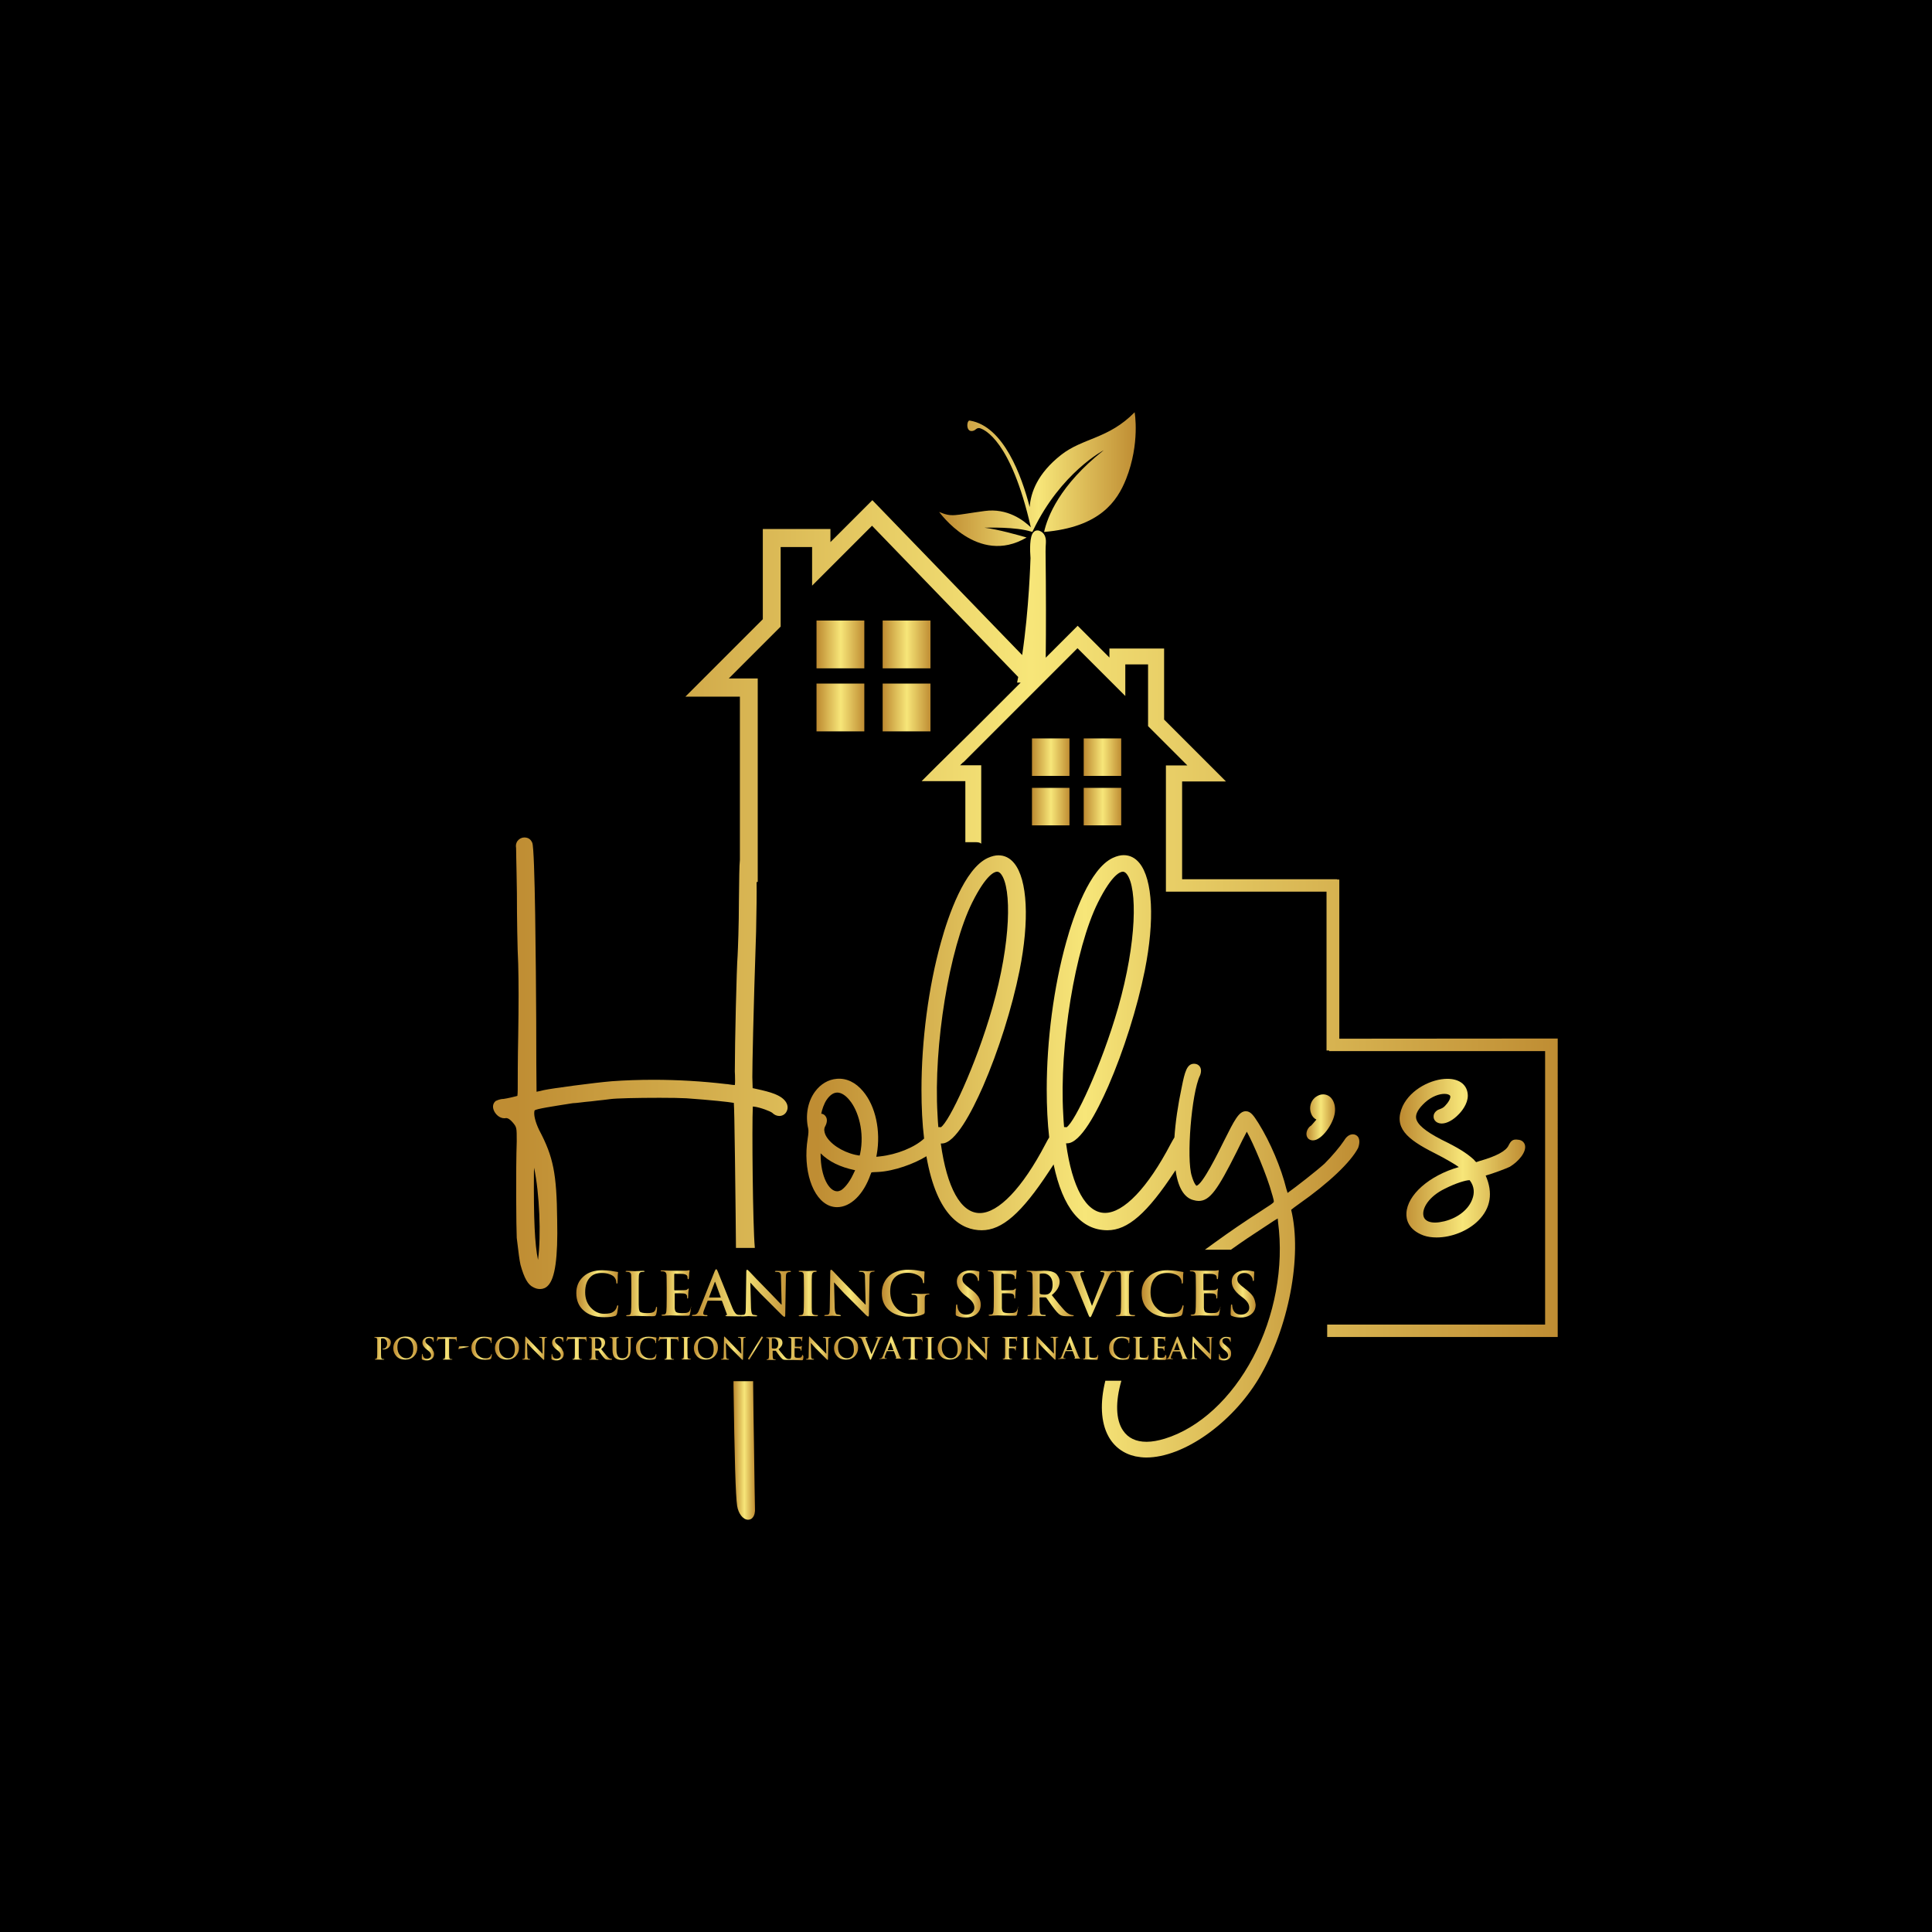 <?xml version="1.0" encoding="utf-8"?>
<!-- Generator: Adobe Illustrator 17.1.0, SVG Export Plug-In . SVG Version: 6.00 Build 0)  -->
<!DOCTYPE svg PUBLIC "-//W3C//DTD SVG 1.1//EN" "http://www.w3.org/Graphics/SVG/1.1/DTD/svg11.dtd">
<svg version="1.1" id="Layer_1" xmlns="http://www.w3.org/2000/svg" xmlns:xlink="http://www.w3.org/1999/xlink" x="0px" y="0px"
	 viewBox="0 0 1180 1180" enable-background="new 0 0 1180 1180" xml:space="preserve">
<rect x="-38.6" y="-44.6" width="1257.1" height="1269.1"/>
<g>
	<linearGradient id="SVGID_1_" gradientUnits="userSpaceOnUse" x1="539.078" y1="432.155" x2="568.319" y2="432.155">
		<stop  offset="2.150540e-002" style="stop-color:#BF8D33"/>
		<stop  offset="0.505" style="stop-color:#F7E679"/>
		<stop  offset="1" style="stop-color:#BF8D33"/>
	</linearGradient>
	<rect x="539.1" y="417.5" fill="url(#SVGID_1_)" width="29.2" height="29.2"/>
	<linearGradient id="SVGID_2_" gradientUnits="userSpaceOnUse" x1="498.668" y1="432.155" x2="527.909" y2="432.155">
		<stop  offset="2.150540e-002" style="stop-color:#BF8D33"/>
		<stop  offset="0.505" style="stop-color:#F7E679"/>
		<stop  offset="1" style="stop-color:#BF8D33"/>
	</linearGradient>
	<rect x="498.7" y="417.5" fill="url(#SVGID_2_)" width="29.2" height="29.2"/>
	<linearGradient id="SVGID_3_" gradientUnits="userSpaceOnUse" x1="539.078" y1="393.573" x2="568.319" y2="393.573">
		<stop  offset="2.150540e-002" style="stop-color:#BF8D33"/>
		<stop  offset="0.505" style="stop-color:#F7E679"/>
		<stop  offset="1" style="stop-color:#BF8D33"/>
	</linearGradient>
	<rect x="539.1" y="379" fill="url(#SVGID_3_)" width="29.2" height="29.2"/>
	<linearGradient id="SVGID_4_" gradientUnits="userSpaceOnUse" x1="498.668" y1="393.573" x2="527.909" y2="393.573">
		<stop  offset="2.150540e-002" style="stop-color:#BF8D33"/>
		<stop  offset="0.505" style="stop-color:#F7E679"/>
		<stop  offset="1" style="stop-color:#BF8D33"/>
	</linearGradient>
	<rect x="498.7" y="379" fill="url(#SVGID_4_)" width="29.2" height="29.2"/>
	<linearGradient id="SVGID_5_" gradientUnits="userSpaceOnUse" x1="630.292" y1="492.614" x2="653.182" y2="492.614">
		<stop  offset="2.150540e-002" style="stop-color:#BF8D33"/>
		<stop  offset="0.505" style="stop-color:#F7E679"/>
		<stop  offset="1" style="stop-color:#BF8D33"/>
	</linearGradient>
	<rect x="630.3" y="481.2" fill="url(#SVGID_5_)" width="22.9" height="22.9"/>
	<linearGradient id="SVGID_6_" gradientUnits="userSpaceOnUse" x1="661.925" y1="492.614" x2="684.815" y2="492.614">
		<stop  offset="2.150540e-002" style="stop-color:#BF8D33"/>
		<stop  offset="0.505" style="stop-color:#F7E679"/>
		<stop  offset="1" style="stop-color:#BF8D33"/>
	</linearGradient>
	<rect x="661.9" y="481.2" fill="url(#SVGID_6_)" width="22.9" height="22.9"/>
	<linearGradient id="SVGID_7_" gradientUnits="userSpaceOnUse" x1="630.292" y1="462.411" x2="653.182" y2="462.411">
		<stop  offset="2.150540e-002" style="stop-color:#BF8D33"/>
		<stop  offset="0.505" style="stop-color:#F7E679"/>
		<stop  offset="1" style="stop-color:#BF8D33"/>
	</linearGradient>
	<rect x="630.3" y="451" fill="url(#SVGID_7_)" width="22.9" height="22.9"/>
	<linearGradient id="SVGID_8_" gradientUnits="userSpaceOnUse" x1="661.925" y1="462.411" x2="684.815" y2="462.411">
		<stop  offset="2.150540e-002" style="stop-color:#BF8D33"/>
		<stop  offset="0.505" style="stop-color:#F7E679"/>
		<stop  offset="1" style="stop-color:#BF8D33"/>
	</linearGradient>
	<rect x="661.9" y="451" fill="url(#SVGID_8_)" width="22.9" height="22.9"/>
	<linearGradient id="SVGID_9_" gradientUnits="userSpaceOnUse" x1="573.638" y1="292.598" x2="693.744" y2="292.598">
		<stop  offset="2.150540e-002" style="stop-color:#BF8D33"/>
		<stop  offset="0.505" style="stop-color:#F7E679"/>
		<stop  offset="1" style="stop-color:#BF8D33"/>
	</linearGradient>
	<path fill="url(#SVGID_9_)" d="M627,328.3c-4.7-1.4-17.5-5-25.7-6c1.2,0,19.1-0.7,28.9,2.5c0.1,0,0.2,0.1,0.3,0.1
		c0.1-0.3,0.3-0.6,0.5-1c17-35.3,43.1-48.9,43.1-48.9c-27,21.3-34.4,40.8-36.4,49.9c34.1-2.9,44.7-18.8,50.1-32.4
		c8.6-21.8,5.2-40.7,5.2-40.7c-16.1,16.4-31.5,15.5-45,26.1c-14.3,11.3-18.5,22.9-19.1,31.8c-4.9-19-15.9-49.4-36.5-52.8
		c-2.1-0.8-2.9,8.3,2.6,6c0.9-0.4,1.9-2.1,4-1.2c2,0.8,18.4,6.8,30.6,60.4c-4.4-4.3-14.3-11.9-28.2-10c-19.2,2.6-19.7,3.9-27.8,0.6
		C573.6,312.5,597,346,627,328.3z"/>
	<linearGradient id="SVGID_10_" gradientUnits="userSpaceOnUse" x1="562.457" y1="772.823" x2="562.463" y2="772.823">
		<stop  offset="2.150540e-002" style="stop-color:#BF8D33"/>
		<stop  offset="0.505" style="stop-color:#F7E679"/>
		<stop  offset="1" style="stop-color:#BF8D33"/>
	</linearGradient>
	<path fill="url(#SVGID_10_)" d="M562.5,772.8C562.5,772.8,562.5,772.8,562.5,772.8C562.5,772.8,562.5,772.8,562.5,772.8z"/>
	<g>
		<linearGradient id="SVGID_11_" gradientUnits="userSpaceOnUse" x1="352.175" y1="790.038" x2="377.669" y2="790.038">
			<stop  offset="2.150540e-002" style="stop-color:#BF8D33"/>
			<stop  offset="0.505" style="stop-color:#F7E679"/>
			<stop  offset="1" style="stop-color:#BF8D33"/>
		</linearGradient>
		<path fill="url(#SVGID_11_)" d="M367.6,777.5c1.6,0,3.2,0.2,4.5,0.7c1.3,0.4,2.3,1,2.9,1.6c0.9,1,1.4,2.1,1.4,3.4
			c0,0.5,0.1,0.8,0.4,0.8c0.2,0,0.4-0.3,0.4-0.8c0.1-1.6,0.1-2.9,0.1-4c0-0.5,0.1-1,0.1-1.4c0.1-0.3,0.1-0.6,0.1-0.6
			c0-0.3-0.2-0.4-0.6-0.4c-1.6-0.2-2.8-0.5-3.7-0.6c-1.9-0.2-3.6-0.4-5.3-0.4c-4.9,0-8.8,1.3-11.6,3.9c-2.9,2.6-4.3,5.9-4.3,10
			c0,4.6,1.5,8.2,4.6,10.8c3,2.7,7.2,4,12.6,4c3,0,5.2-0.3,6.6-0.8c0.5-0.2,0.8-0.6,1-1.1c0.2-0.5,0.3-1.4,0.5-2.7
			c0.2-1.1,0.3-1.9,0.3-2.1c0-0.4-0.1-0.6-0.3-0.6c-0.2,0-0.4,0.2-0.5,0.7c-0.2,0.9-0.6,1.7-1.2,2.4c-0.8,0.9-1.8,1.5-3.1,1.8
			c-0.9,0.2-2.1,0.3-3.6,0.3c-2.8,0-5.4-1.1-7.6-3.3c-2.6-2.5-3.9-5.8-3.9-9.8c0-4.3,1.1-7.4,3.4-9.5
			C362.4,778.2,364.7,777.5,367.6,777.5z"/>
		<linearGradient id="SVGID_12_" gradientUnits="userSpaceOnUse" x1="382.033" y1="790.093" x2="401.255" y2="790.093">
			<stop  offset="2.150540e-002" style="stop-color:#BF8D33"/>
			<stop  offset="0.505" style="stop-color:#F7E679"/>
			<stop  offset="1" style="stop-color:#BF8D33"/>
		</linearGradient>
		<path fill="url(#SVGID_12_)" d="M401,798.2c-0.2,0-0.4,0.2-0.4,0.6c-0.1,0.9-0.4,1.6-1,2.2c-0.6,0.7-2.1,1-4.3,1
			c-2.3,0-3.8-0.3-4.4-0.8c-0.3-0.3-0.6-1.1-0.7-2.4c-0.1-0.9-0.1-2.7-0.1-5.5v-6.5c0-4.4,0-7,0.1-7.8c0.1-1.2,0.5-1.9,1.4-2.1
			c0.4-0.1,0.9-0.1,1.4-0.1c0.4,0,0.7-0.1,0.7-0.3s-0.3-0.3-0.8-0.3c-0.5,0-1.4,0-2.7,0.1c-1.3,0-2,0.1-2.3,0.1c-0.3,0-1,0-2.2-0.1
			c-1.2,0-2.2-0.1-2.8-0.1c-0.5,0-0.8,0.1-0.8,0.3s0.2,0.3,0.6,0.3c0.9,0,1.6,0.1,2,0.4c0.5,0.3,0.8,0.9,0.8,1.8
			c0,0.8,0.1,3.4,0.1,7.8v6.5c0,4.3-0.1,6.9-0.2,7.8c-0.1,1.2-0.5,1.9-1.1,2c-0.4,0-0.7,0.1-1.1,0.1c-0.5,0-0.8,0.2-0.8,0.3
			c0,0.2,0.2,0.4,0.7,0.4c0.5,0,1.4,0,2.5-0.1c1.2,0,1.9-0.1,2.1-0.1c0.8,0,2.3,0,4.5,0.1c2.2,0.1,4.2,0.1,6.2,0.1
			c0.8,0,1.3,0,1.4-0.1c0.4-0.1,0.7-0.4,0.9-0.9c0.4-1.3,0.6-2.8,0.6-4.2C401.3,798.4,401.2,798.2,401,798.2z"/>
		<linearGradient id="SVGID_13_" gradientUnits="userSpaceOnUse" x1="404.005" y1="789.947" x2="422.53" y2="789.947">
			<stop  offset="2.150540e-002" style="stop-color:#BF8D33"/>
			<stop  offset="0.505" style="stop-color:#F7E679"/>
			<stop  offset="1" style="stop-color:#BF8D33"/>
		</linearGradient>
		<path fill="url(#SVGID_13_)" d="M422.2,798.3c-0.2,0-0.3,0.2-0.4,0.6c-0.2,1.4-0.8,2.3-1.7,2.7c-0.6,0.3-1.8,0.4-3.5,0.4
			c-1.8,0-3-0.2-3.6-0.6c-0.5-0.4-0.8-1.2-0.9-2.5v-8.6c0-0.2,0.1-0.4,0.2-0.4c2.8,0,4.5,0,5.2,0.1c1.2,0.1,1.9,0.6,2.1,1.4
			c0.1,0.6,0.1,1,0.1,1.3c0,0.3,0.1,0.4,0.3,0.4c0.2,0,0.3-0.2,0.3-0.7c0-0.2,0-1.1,0.1-2.5c0-0.7,0.1-1.4,0.2-1.9
			c0.1-0.5,0.1-0.7,0.1-0.7c0-0.2-0.1-0.3-0.3-0.3c-0.1,0-0.3,0.2-0.6,0.5c-0.2,0.2-0.4,0.3-0.8,0.4c-0.2,0-0.5,0.1-1,0.1
			c-0.6,0-2.5,0.1-5.9,0.1c-0.2,0-0.3-0.1-0.3-0.4v-9.3c0-0.2,0.1-0.4,0.3-0.4c2.7,0,4.4,0,5.2,0.1c1.3,0.2,2.2,0.6,2.5,1.3
			c0.1,0.2,0.1,0.4,0.1,0.7c0,0.2,0.1,0.5,0.1,0.8c0,0.3,0.1,0.4,0.3,0.4c0.2,0,0.3-0.1,0.4-0.4c0.1-1,0.2-1.8,0.2-2.4
			c0-0.7,0.1-1.2,0.2-1.7c0.1-0.4,0.1-0.6,0.1-0.7c0-0.2-0.1-0.3-0.2-0.3c0,0-0.2,0-0.6,0.1c-0.4,0.1-0.9,0.2-1.6,0.2
			c-0.3,0-3.4,0-9.2,0c-0.3,0-1,0-2.3-0.1c-1.3,0-2.3-0.1-3-0.1c-0.5,0-0.8,0.1-0.8,0.3s0.2,0.3,0.6,0.3c0.6,0,1.1,0,1.4,0.1
			c1,0.2,1.5,0.9,1.6,2.1c0,0.8,0.1,3.4,0.1,7.8v6.5c0,4.3-0.1,6.9-0.2,7.8c-0.1,1.2-0.5,1.9-1.1,2c-0.4,0-0.7,0.1-1.1,0.1
			c-0.5,0-0.8,0.2-0.8,0.3c0,0.2,0.2,0.4,0.7,0.4c0.5,0,1.4,0,2.5-0.1c1.2,0,1.9-0.1,2.1-0.1c0.4,0,1.7,0,3.8,0.1
			c2.1,0.1,4.2,0.1,6.3,0.1c0.8,0,1.2,0,1.5-0.1c0.2-0.1,0.4-0.4,0.5-0.8c0.3-1.2,0.5-2.6,0.5-4.1
			C422.5,798.5,422.4,798.3,422.2,798.3z"/>
		<linearGradient id="SVGID_14_" gradientUnits="userSpaceOnUse" x1="422.566" y1="789.855" x2="483.165" y2="789.855">
			<stop  offset="2.150540e-002" style="stop-color:#BF8D33"/>
			<stop  offset="0.505" style="stop-color:#F7E679"/>
			<stop  offset="1" style="stop-color:#BF8D33"/>
		</linearGradient>
		<path fill="url(#SVGID_14_)" d="M482.3,776.2c-0.7,0-1.5,0-2.3,0.1c-0.8,0-1.3,0.1-1.3,0.1c-0.2,0-0.8,0-1.8-0.1
			c-1,0-1.9-0.1-2.6-0.1c-0.6,0-1,0.1-1,0.3s0.2,0.3,0.6,0.3c0.9,0,1.6,0.1,1.9,0.2c0.5,0.2,0.9,0.7,1.1,1.4c0.1,0.3,0.1,1,0.1,1.9
			l0.4,16.5h-0.2c-2.9-3-5.6-5.8-8.1-8.4c-5.6-5.7-9.4-9.6-11.4-11.8c-0.7-0.8-1.2-1.1-1.4-1.1c-0.3,0-0.5,0.4-0.5,1.2l-0.3,21.7
			c0,1.7-0.1,2.8-0.2,3.4c-0.1,0.6-0.5,1-0.9,1.2c-0.4,0-0.8,0.1-1.3,0.1c-0.3,0-0.5,0.1-0.7,0.1c-0.1,0-0.2-0.1-0.3-0.1
			c-0.6,0-1.1,0-1.5-0.1c-1.1-0.2-2.2-1.6-3.2-4c-3.8-9.4-6.8-16.9-9.1-22.6c-0.3-0.8-0.6-1.2-0.9-1.2c-0.3,0-0.6,0.5-1,1.5l-9.2,23
			c-0.4,1.1-0.8,1.8-1.2,2.3c-0.5,0.6-1.1,0.9-1.9,1c-0.4,0-0.7,0.1-1.1,0.1c-0.3,0-0.4,0.1-0.4,0.3c0,0.2,0.2,0.4,0.7,0.4
			c0.8,0,2.2,0,4.3-0.1c0.4,0,1,0,1.9,0.1c0.9,0,1.6,0.1,2,0.1c0.4,0,0.6-0.1,0.6-0.4c0-0.2-0.2-0.3-0.6-0.3H431
			c-1,0-1.5-0.4-1.5-1.1c0-0.5,0.2-1.3,0.6-2.2l2-5.2c0.1-0.2,0.2-0.3,0.3-0.3h8.2c0.2,0,0.3,0.1,0.4,0.3l2.9,7.8
			c0.2,0.4,0.1,0.7-0.3,0.8c-0.3,0-0.5,0.1-0.5,0.3c0,0.2,0.4,0.3,1.1,0.3c1.6,0,3.9,0.1,6.9,0.1c0.6,0,1.1,0,1.3-0.1
			c0,0,0.1,0,0.1,0c0.1,0.1,0.3,0.1,0.6,0.1c0.8,0,1.6,0,2.6-0.1c1,0,1.4-0.1,1.4-0.1c0.1,0,0.6,0,1.7,0.1c1,0,2,0.1,2.9,0.1
			c0.6,0,0.8-0.1,0.8-0.4c0-0.1-0.4-0.3-1.1-0.4c-0.9-0.1-1.4-0.2-1.4-0.2c-0.8-0.3-1.2-1.6-1.3-4.1l-0.4-15.4h0.1
			c1,1.1,2.1,2.3,3.1,3.4c2.1,2.3,3.9,4.2,5.6,5.8c4.9,4.9,8.5,8.5,10.8,10.8c0.6,0.5,1,0.8,1.2,0.8c0.3,0,0.5-0.4,0.5-1.1l0.4-23.1
			c0-0.9,0.1-1.6,0.2-2c0.3-0.8,1-1.2,2.2-1.2c0.4,0,0.7-0.1,0.7-0.3S482.9,776.2,482.3,776.2z M439.9,792.5h-6.7
			c-0.1,0-0.2-0.1-0.1-0.3l3.4-9c0-0.2,0.1-0.3,0.2-0.3c0.1,0,0.1,0.1,0.2,0.3l3.3,9.1C440.1,792.4,440.1,792.5,439.9,792.5z"/>
		<linearGradient id="SVGID_15_" gradientUnits="userSpaceOnUse" x1="488.079" y1="790.038" x2="499.927" y2="790.038">
			<stop  offset="2.150540e-002" style="stop-color:#BF8D33"/>
			<stop  offset="0.505" style="stop-color:#F7E679"/>
			<stop  offset="1" style="stop-color:#BF8D33"/>
		</linearGradient>
		<path fill="url(#SVGID_15_)" d="M499.3,803.2c-0.5,0-1.2,0-1.9-0.1c-0.9-0.1-1.4-0.7-1.5-1.8c-0.1-1-0.1-3.7-0.1-8v-6.5
			c0-4.4,0-7,0.1-7.8c0.1-1.2,0.5-1.9,1.3-2.1c0.4-0.1,0.8-0.1,1.1-0.1c0.4,0,0.5-0.1,0.5-0.4c0-0.2-0.3-0.3-0.8-0.3
			c-0.5,0-1.3,0-2.4,0.1c-1.1,0-1.8,0.1-2.1,0.1c-0.3,0-1.1,0-2.3-0.1c-1.2,0-2-0.1-2.5-0.1c-0.6,0-0.9,0.1-0.9,0.3
			c0,0.2,0.2,0.4,0.6,0.4c0.4,0,0.8,0,1.3,0.1c0.8,0.2,1.2,0.9,1.2,2.1c0,0.8,0.1,3.4,0.1,7.8v6.5c0,4.3-0.1,6.9-0.2,8
			c-0.1,1.1-0.5,1.7-1.1,1.8c-0.4,0-0.7,0.1-1.1,0.1c-0.5,0-0.8,0.2-0.8,0.3c0,0.2,0.2,0.4,0.7,0.4c0.5,0,1.4,0,2.5-0.1
			c1.2,0,1.9-0.1,2.1-0.1c0.2,0,1,0,2.3,0.1c1.3,0,2.5,0.1,3.4,0.1c0.5,0,0.7-0.1,0.7-0.4C499.9,803.3,499.7,803.2,499.3,803.2z"/>
		<linearGradient id="SVGID_16_" gradientUnits="userSpaceOnUse" x1="503.632" y1="789.947" x2="534.482" y2="789.947">
			<stop  offset="2.150540e-002" style="stop-color:#BF8D33"/>
			<stop  offset="0.505" style="stop-color:#F7E679"/>
			<stop  offset="1" style="stop-color:#BF8D33"/>
		</linearGradient>
		<path fill="url(#SVGID_16_)" d="M533.6,776.2c-0.7,0-1.5,0-2.3,0.1c-0.8,0-1.3,0.1-1.3,0.1c-0.2,0-0.8,0-1.8-0.1
			c-1,0-1.9-0.1-2.6-0.1c-0.6,0-1,0.1-1,0.3s0.2,0.3,0.6,0.3c0.9,0,1.6,0.1,1.9,0.2c0.5,0.2,0.9,0.7,1.1,1.4c0.1,0.3,0.1,1,0.1,1.9
			l0.4,16.5h-0.2c-2.9-3-5.6-5.8-8.1-8.4c-5.6-5.7-9.4-9.6-11.4-11.8c-0.7-0.8-1.2-1.1-1.4-1.1c-0.3,0-0.5,0.4-0.5,1.2l-0.3,21.7
			c0,1.7-0.1,2.8-0.2,3.4c-0.1,0.6-0.5,1-0.9,1.2c-0.4,0-0.8,0.1-1.3,0.1c-0.6,0-1,0.2-1,0.3c0,0.2,0.3,0.4,0.8,0.4
			c0.8,0,1.6,0,2.6-0.1c1,0,1.4-0.1,1.4-0.1c0.1,0,0.6,0,1.7,0.1c1,0,2,0.1,2.9,0.1c0.6,0,0.8-0.1,0.8-0.4c0-0.1-0.4-0.3-1.1-0.4
			c-0.9-0.1-1.4-0.2-1.4-0.2c-0.8-0.3-1.2-1.6-1.3-4.1l-0.4-15.4h0.1c1,1.1,2.1,2.3,3.1,3.4c2.1,2.3,3.9,4.2,5.6,5.8
			c4.9,4.9,8.5,8.5,10.8,10.8c0.6,0.5,1,0.8,1.2,0.8c0.3,0,0.5-0.4,0.5-1.1l0.4-23.1c0-0.9,0.1-1.6,0.2-2c0.3-0.8,1-1.2,2.2-1.2
			c0.4,0,0.7-0.1,0.7-0.3S534.2,776.2,533.6,776.2z"/>
		<linearGradient id="SVGID_17_" gradientUnits="userSpaceOnUse" x1="538.627" y1="790.038" x2="567.789" y2="790.038">
			<stop  offset="2.150540e-002" style="stop-color:#BF8D33"/>
			<stop  offset="0.505" style="stop-color:#F7E679"/>
			<stop  offset="1" style="stop-color:#BF8D33"/>
		</linearGradient>
		<path fill="url(#SVGID_17_)" d="M567.1,790.1c-0.4,0-1.1,0-2.2,0.1c-1,0-1.7,0.1-2.1,0.1c-0.3,0-1.1,0-2.3-0.1
			c-1.3,0-2.3-0.1-3-0.1c-0.5,0-0.8,0.1-0.8,0.4c0,0.2,0.2,0.3,0.6,0.3c0.6,0,1.1,0,1.4,0.1c1,0.2,1.6,0.9,1.6,2.1
			c0,0.8,0,2.2,0,4.3v3.4c0,0.4-0.1,0.8-0.3,1c-0.3,0.5-1.5,0.8-3.6,0.8c-3.8,0-6.9-1.3-9.2-3.9c-2.3-2.6-3.5-5.9-3.5-9.9
			c0-4.1,1.1-7.1,3.4-9c1.8-1.5,4.2-2.3,7.3-2.3c1.9,0,3.6,0.3,5.2,1c1.3,0.5,2.3,1.2,2.9,1.9c0.7,0.7,1.1,1.7,1.2,3
			c0,0.3,0.2,0.5,0.4,0.5c0.3,0,0.4-0.3,0.4-0.8c0-1.9,0-3.4,0.1-4.6c0.1-0.9,0.1-1.4,0.1-1.5c0-0.2-0.2-0.4-0.5-0.4
			c-0.8,0-1.7-0.2-2.9-0.4c-2-0.4-4.2-0.6-6.5-0.6c-3.9,0-7.2,0.8-9.9,2.4c-1.8,1.1-3.3,2.6-4.4,4.5c-1.3,2.2-1.9,4.7-1.9,7.4
			c0,4.8,1.7,8.4,5.1,11c3,2.3,7,3.4,11.8,3.4c3.8,0,6.8-0.6,8.8-1.7c0.3-0.2,0.5-0.6,0.5-1.3v-4c0-2.2,0-3.6,0-4.4
			c0-1.2,0.5-1.9,1.4-2.1c0.4-0.1,0.8-0.1,1.1-0.1s0.4-0.1,0.4-0.3C567.8,790.3,567.5,790.1,567.1,790.1z"/>
		<linearGradient id="SVGID_18_" gradientUnits="userSpaceOnUse" x1="583.414" y1="790.038" x2="598.748" y2="790.038">
			<stop  offset="2.150540e-002" style="stop-color:#BF8D33"/>
			<stop  offset="0.505" style="stop-color:#F7E679"/>
			<stop  offset="1" style="stop-color:#BF8D33"/>
		</linearGradient>
		<path fill="url(#SVGID_18_)" d="M592.7,787.2l-1-0.8c-1.5-1.1-2.5-2.1-3.1-2.8c-0.6-0.8-0.8-1.6-0.8-2.4c0-1.1,0.4-2,1.2-2.7
			c0.8-0.7,1.8-1,3.2-1c1.7,0,3,0.6,4,1.8c0.6,0.8,1,1.6,1,2.4c0,0.4,0.1,0.7,0.4,0.7c0.3,0,0.4-0.4,0.4-1.1c0-1.1,0-2.2,0.1-3.1
			c0-0.9,0.1-1.4,0.1-1.3c0-0.2-0.2-0.3-0.5-0.4c-1.7-0.4-3.3-0.6-4.9-0.6c-2.5,0-4.6,0.6-6.1,1.9c-1.6,1.3-2.3,3-2.3,5
			c0,3,1.8,5.9,5.4,8.7l1.7,1.3c2.4,1.9,3.6,3.8,3.6,5.9c0,1.1-0.4,2-1.2,2.8c-0.9,0.9-2.2,1.4-3.7,1.4c-2.8,0-4.5-1.2-5.2-3.7
			c-0.2-0.7-0.3-1.4-0.3-1.9c0-0.4-0.1-0.6-0.4-0.6c-0.2,0-0.4,0.3-0.4,1c-0.1,1.9-0.2,3.5-0.2,4.8c0,0.6,0.2,1.1,0.7,1.2
			c1.4,0.6,3.2,1,5.4,1c2.3,0,4.3-0.5,5.8-1.5c2.3-1.5,3.4-3.6,3.4-6.4c0-1.8-0.5-3.3-1.4-4.8C596.5,790.4,594.9,788.8,592.7,787.2z
			"/>
		<linearGradient id="SVGID_19_" gradientUnits="userSpaceOnUse" x1="603.772" y1="789.947" x2="622.297" y2="789.947">
			<stop  offset="2.150540e-002" style="stop-color:#BF8D33"/>
			<stop  offset="0.505" style="stop-color:#F7E679"/>
			<stop  offset="1" style="stop-color:#BF8D33"/>
		</linearGradient>
		<path fill="url(#SVGID_19_)" d="M622,798.3c-0.2,0-0.3,0.2-0.4,0.6c-0.2,1.4-0.8,2.3-1.7,2.7c-0.6,0.3-1.8,0.4-3.5,0.4
			c-1.8,0-3-0.2-3.6-0.6c-0.5-0.4-0.8-1.2-0.9-2.5v-8.6c0-0.2,0.1-0.4,0.2-0.4c2.8,0,4.5,0,5.2,0.1c1.2,0.1,1.9,0.6,2.1,1.4
			c0.1,0.6,0.1,1,0.1,1.3c0,0.3,0.1,0.4,0.3,0.4c0.2,0,0.3-0.2,0.3-0.7c0-0.2,0-1.1,0.1-2.5c0-0.7,0.1-1.4,0.2-1.9
			c0.1-0.5,0.1-0.7,0.1-0.7c0-0.2-0.1-0.3-0.3-0.3c-0.1,0-0.3,0.2-0.6,0.5c-0.2,0.2-0.4,0.3-0.8,0.4c-0.2,0-0.5,0.1-1,0.1
			c-0.6,0-2.5,0.1-5.9,0.1c-0.2,0-0.3-0.1-0.3-0.4v-9.3c0-0.2,0.1-0.4,0.3-0.4c2.7,0,4.4,0,5.2,0.1c1.3,0.2,2.2,0.6,2.5,1.3
			c0.1,0.2,0.1,0.4,0.1,0.7c0,0.2,0.1,0.5,0.1,0.8c0,0.3,0.1,0.4,0.3,0.4c0.2,0,0.3-0.1,0.4-0.4c0.1-1,0.2-1.8,0.2-2.4
			c0-0.7,0.1-1.2,0.2-1.7c0.1-0.4,0.1-0.6,0.1-0.7c0-0.2-0.1-0.3-0.2-0.3c0,0-0.2,0-0.6,0.1c-0.4,0.1-0.9,0.2-1.6,0.2
			c-0.3,0-3.4,0-9.2,0c-0.3,0-1,0-2.3-0.1c-1.3,0-2.3-0.1-3-0.1c-0.5,0-0.8,0.1-0.8,0.3s0.2,0.3,0.6,0.3c0.6,0,1.1,0,1.4,0.1
			c1,0.2,1.5,0.9,1.6,2.1c0,0.8,0.1,3.4,0.1,7.8v6.5c0,4.3-0.1,6.9-0.2,7.8c-0.1,1.2-0.5,1.9-1.1,2c-0.4,0-0.7,0.1-1.1,0.1
			c-0.5,0-0.8,0.2-0.8,0.3c0,0.2,0.2,0.4,0.7,0.4c0.5,0,1.4,0,2.5-0.1c1.2,0,1.9-0.1,2.1-0.1c0.4,0,1.7,0,3.8,0.1
			c2.1,0.1,4.2,0.1,6.3,0.1c0.8,0,1.2,0,1.5-0.1c0.2-0.1,0.4-0.4,0.5-0.8c0.3-1.2,0.5-2.6,0.5-4.1
			C622.3,798.5,622.2,798.3,622,798.3z"/>
		<linearGradient id="SVGID_20_" gradientUnits="userSpaceOnUse" x1="626.955" y1="790.038" x2="655.897" y2="790.038">
			<stop  offset="2.150540e-002" style="stop-color:#BF8D33"/>
			<stop  offset="0.505" style="stop-color:#F7E679"/>
			<stop  offset="1" style="stop-color:#BF8D33"/>
		</linearGradient>
		<path fill="url(#SVGID_20_)" d="M655.3,803.2c-0.3,0-0.6,0-0.8-0.1c-1.4-0.3-2.8-1.1-4.1-2.5c-1-1-2.1-2.4-3.6-4.1
			c-0.3-0.3-1.7-2.1-4.4-5.5c3.2-2.6,4.8-5.4,4.8-8.2c0-1.1-0.3-2.2-0.9-3.2c-0.5-0.8-1-1.5-1.6-1.9c-1.5-1.1-3.8-1.6-6.7-1.6
			c-0.4,0-1.2,0-2.5,0.1c-1.3,0-2.2,0.1-2.6,0.1c-0.1,0-0.8,0-2.1-0.1c-1.2,0-2.2-0.1-3-0.1c-0.5,0-0.8,0.1-0.8,0.3s0.2,0.3,0.6,0.3
			c0.6,0,1.1,0,1.4,0.1c1,0.2,1.5,0.9,1.6,2.1c0,0.8,0.1,3.4,0.1,7.8v6.5c0,4.3-0.1,6.9-0.2,7.8c-0.1,1.2-0.5,1.9-1.1,2
			c-0.4,0-0.7,0.1-1.1,0.1c-0.5,0-0.8,0.2-0.8,0.3c0,0.2,0.2,0.4,0.7,0.4c0.6,0,1.4,0,2.5-0.1c1.1,0,1.8-0.1,1.9-0.1
			c0,0,0.8,0,2.1,0.1c1.4,0,2.5,0.1,3.3,0.1c0.5,0,0.7-0.1,0.7-0.4c0-0.2-0.1-0.3-0.4-0.3c-0.5,0-1.1,0-1.8-0.1
			c-0.8-0.1-1.3-0.8-1.4-2c-0.1-1.1-0.2-3.7-0.2-7.8v-0.5c0-0.2,0.1-0.3,0.3-0.3h3.2c0.3,0,0.5,0.1,0.7,0.3c1.4,1.9,2.6,3.6,3.6,5.1
			c2.2,3,3.8,4.8,5,5.4c0.9,0.5,2.2,0.7,3.9,0.7h3.5c0.5,0,0.7-0.1,0.7-0.4C655.9,803.4,655.7,803.3,655.3,803.2z M640.7,790.1
			c-0.6,0.4-1.4,0.6-2.6,0.6c-1.2,0-2.1-0.1-2.8-0.4c-0.2-0.1-0.3-0.3-0.3-0.7v-11.2c0-0.2,0.1-0.4,0.2-0.4c0.2-0.1,0.9-0.2,2.1-0.2
			c1.4,0,2.6,0.5,3.6,1.4c1.3,1.2,2,3,2,5.3C642.9,787.2,642.2,789.1,640.7,790.1z"/>
		<linearGradient id="SVGID_21_" gradientUnits="userSpaceOnUse" x1="650.321" y1="790.295" x2="680.987" y2="790.295">
			<stop  offset="2.150540e-002" style="stop-color:#BF8D33"/>
			<stop  offset="0.505" style="stop-color:#F7E679"/>
			<stop  offset="1" style="stop-color:#BF8D33"/>
		</linearGradient>
		<path fill="url(#SVGID_21_)" d="M680.2,776.2c-0.4,0-1.1,0-1.9,0.1c-0.9,0-1.4,0.1-1.5,0.1c0,0-0.5,0-1.4-0.1
			c-0.9,0-1.7-0.1-2.4-0.1c-0.7,0-1,0.1-1,0.4c0,0.2,0.2,0.3,0.6,0.3c0.6,0,1.1,0.1,1.4,0.2c0.3,0.1,0.5,0.3,0.5,0.7
			c0,0.3-0.1,0.7-0.3,1.4c-2.7,6.9-5.1,13-7.2,18.3h-0.1l-6.3-16.7c-0.6-1.5-0.8-2.4-0.8-2.8c0-0.3,0.1-0.6,0.4-0.8
			c0.2-0.2,0.7-0.3,1.4-0.3c0.4,0,0.6-0.1,0.6-0.3s-0.3-0.3-0.8-0.3c-0.7,0-1.6,0-2.6,0.1c-1.1,0-1.7,0.1-1.9,0.1
			c-0.4,0-1.2,0-2.4-0.1c-1.2,0-2.2-0.1-2.9-0.1c-0.6,0-1,0.1-1,0.3s0.1,0.3,0.4,0.3c0.6,0,1.1,0,1.4,0.1c0.7,0.2,1.2,0.5,1.6,0.8
			c0.4,0.4,0.8,1.1,1.2,2l9.2,22.4c0.4,1,0.6,1.5,0.8,1.8c0.2,0.3,0.4,0.5,0.6,0.5c0.2,0,0.5-0.2,0.7-0.6c0.1-0.2,0.5-1,1-2.2
			l4.9-11.2c2.1-4.8,3.6-8.1,4.4-9.9c0.8-1.8,1.5-2.9,2.1-3.3c0.4-0.3,1-0.4,1.8-0.4c0.4,0,0.6-0.1,0.6-0.3S680.7,776.2,680.2,776.2
			z"/>
		<linearGradient id="SVGID_22_" gradientUnits="userSpaceOnUse" x1="681.684" y1="790.038" x2="693.532" y2="790.038">
			<stop  offset="2.150540e-002" style="stop-color:#BF8D33"/>
			<stop  offset="0.505" style="stop-color:#F7E679"/>
			<stop  offset="1" style="stop-color:#BF8D33"/>
		</linearGradient>
		<path fill="url(#SVGID_22_)" d="M693,803.2c-0.5,0-1.2,0-1.9-0.1c-0.9-0.1-1.4-0.7-1.5-1.8c-0.1-1-0.1-3.7-0.1-8v-6.5
			c0-4.4,0-7,0.1-7.8c0.1-1.2,0.5-1.9,1.3-2.1c0.4-0.1,0.8-0.1,1.1-0.1c0.4,0,0.5-0.1,0.5-0.4c0-0.2-0.3-0.3-0.8-0.3
			c-0.5,0-1.3,0-2.4,0.1c-1.1,0-1.8,0.1-2.1,0.1c-0.3,0-1.1,0-2.3-0.1c-1.2,0-2-0.1-2.5-0.1c-0.6,0-0.9,0.1-0.9,0.3
			c0,0.2,0.2,0.4,0.6,0.4c0.4,0,0.8,0,1.3,0.1c0.8,0.2,1.2,0.9,1.2,2.1c0,0.8,0.1,3.4,0.1,7.8v6.5c0,4.3-0.1,6.9-0.2,8
			c-0.1,1.1-0.5,1.7-1.1,1.8c-0.4,0-0.7,0.1-1.1,0.1c-0.5,0-0.8,0.2-0.8,0.3c0,0.2,0.2,0.4,0.7,0.4c0.5,0,1.4,0,2.5-0.1
			c1.2,0,1.9-0.1,2.1-0.1c0.2,0,1,0,2.3,0.1c1.3,0,2.5,0.1,3.4,0.1c0.5,0,0.7-0.1,0.7-0.4C693.5,803.3,693.3,803.2,693,803.2z"/>
		<linearGradient id="SVGID_23_" gradientUnits="userSpaceOnUse" x1="697.494" y1="790.038" x2="722.988" y2="790.038">
			<stop  offset="2.150540e-002" style="stop-color:#BF8D33"/>
			<stop  offset="0.505" style="stop-color:#F7E679"/>
			<stop  offset="1" style="stop-color:#BF8D33"/>
		</linearGradient>
		<path fill="url(#SVGID_23_)" d="M712.9,777.5c1.6,0,3.2,0.2,4.5,0.7c1.3,0.4,2.3,1,2.9,1.6c0.9,1,1.4,2.1,1.4,3.4
			c0,0.5,0.1,0.8,0.4,0.8c0.2,0,0.4-0.3,0.4-0.8c0.1-1.6,0.1-2.9,0.1-4c0-0.5,0.1-1,0.1-1.4c0.1-0.3,0.1-0.6,0.1-0.6
			c0-0.3-0.2-0.4-0.6-0.4c-1.6-0.2-2.8-0.5-3.7-0.6c-1.9-0.2-3.6-0.4-5.3-0.4c-4.9,0-8.8,1.3-11.6,3.9c-2.9,2.6-4.3,5.9-4.3,10
			c0,4.6,1.5,8.2,4.6,10.8c3,2.7,7.2,4,12.6,4c3,0,5.2-0.3,6.6-0.8c0.5-0.2,0.8-0.6,1-1.1c0.2-0.5,0.3-1.4,0.5-2.7
			c0.2-1.1,0.3-1.9,0.3-2.1c0-0.4-0.1-0.6-0.3-0.6c-0.2,0-0.4,0.2-0.5,0.7c-0.2,0.9-0.6,1.7-1.2,2.4c-0.8,0.9-1.8,1.5-3.1,1.8
			c-0.9,0.2-2.1,0.3-3.6,0.3c-2.8,0-5.4-1.1-7.6-3.3c-2.6-2.5-3.9-5.8-3.9-9.8c0-4.3,1.1-7.4,3.4-9.5
			C707.7,778.2,710,777.5,712.9,777.5z"/>
		<linearGradient id="SVGID_24_" gradientUnits="userSpaceOnUse" x1="727.132" y1="789.947" x2="745.657" y2="789.947">
			<stop  offset="2.150540e-002" style="stop-color:#BF8D33"/>
			<stop  offset="0.505" style="stop-color:#F7E679"/>
			<stop  offset="1" style="stop-color:#BF8D33"/>
		</linearGradient>
		<path fill="url(#SVGID_24_)" d="M745.4,798.3c-0.2,0-0.3,0.2-0.4,0.6c-0.2,1.4-0.8,2.3-1.7,2.7c-0.6,0.3-1.8,0.4-3.5,0.4
			c-1.8,0-3-0.2-3.6-0.6c-0.5-0.4-0.8-1.2-0.9-2.5v-8.6c0-0.2,0.1-0.4,0.2-0.4c2.8,0,4.5,0,5.2,0.1c1.2,0.1,1.9,0.6,2.1,1.4
			c0.1,0.6,0.1,1,0.1,1.3c0,0.3,0.1,0.4,0.3,0.4c0.2,0,0.3-0.2,0.3-0.7c0-0.2,0-1.1,0.1-2.5c0-0.7,0.1-1.4,0.2-1.9
			c0.1-0.5,0.1-0.7,0.1-0.7c0-0.2-0.1-0.3-0.3-0.3c-0.1,0-0.3,0.2-0.6,0.5c-0.2,0.2-0.4,0.3-0.8,0.4c-0.2,0-0.5,0.1-1,0.1
			c-0.6,0-2.5,0.1-5.9,0.1c-0.2,0-0.3-0.1-0.3-0.4v-9.3c0-0.2,0.1-0.4,0.3-0.4c2.7,0,4.4,0,5.2,0.1c1.3,0.2,2.2,0.6,2.5,1.3
			c0.1,0.2,0.1,0.4,0.1,0.7c0,0.2,0.1,0.5,0.1,0.8c0,0.3,0.1,0.4,0.3,0.4c0.2,0,0.3-0.1,0.4-0.4c0.1-1,0.2-1.8,0.2-2.4
			c0-0.7,0.1-1.2,0.2-1.7c0.1-0.4,0.1-0.6,0.1-0.7c0-0.2-0.1-0.3-0.2-0.3c0,0-0.2,0-0.6,0.1c-0.4,0.1-0.9,0.2-1.6,0.2
			c-0.3,0-3.4,0-9.2,0c-0.3,0-1,0-2.3-0.1c-1.3,0-2.3-0.1-3-0.1c-0.5,0-0.8,0.1-0.8,0.3s0.2,0.3,0.6,0.3c0.6,0,1.1,0,1.4,0.1
			c1,0.2,1.5,0.9,1.6,2.1c0,0.8,0.1,3.4,0.1,7.8v6.5c0,4.3-0.1,6.9-0.2,7.8c-0.1,1.2-0.5,1.9-1.1,2c-0.4,0-0.7,0.1-1.1,0.1
			c-0.5,0-0.8,0.2-0.8,0.3c0,0.2,0.2,0.4,0.7,0.4c0.5,0,1.4,0,2.5-0.1c1.2,0,1.9-0.1,2.1-0.1c0.4,0,1.7,0,3.8,0.1
			c2.1,0.1,4.2,0.1,6.3,0.1c0.8,0,1.2,0,1.5-0.1c0.2-0.1,0.4-0.4,0.5-0.8c0.3-1.2,0.5-2.6,0.5-4.1
			C745.7,798.5,745.6,798.3,745.4,798.3z"/>
		<linearGradient id="SVGID_25_" gradientUnits="userSpaceOnUse" x1="751.305" y1="790.038" x2="766.638" y2="790.038">
			<stop  offset="2.150540e-002" style="stop-color:#BF8D33"/>
			<stop  offset="0.505" style="stop-color:#F7E679"/>
			<stop  offset="1" style="stop-color:#BF8D33"/>
		</linearGradient>
		<path fill="url(#SVGID_25_)" d="M765.3,791.8c-0.9-1.4-2.5-2.9-4.7-4.6l-1-0.8c-1.5-1.1-2.5-2.1-3.1-2.8c-0.6-0.8-0.8-1.6-0.8-2.4
			c0-1.1,0.4-2,1.2-2.7c0.8-0.7,1.8-1,3.2-1c1.7,0,3,0.6,4,1.8c0.6,0.8,1,1.6,1,2.4c0,0.4,0.1,0.7,0.4,0.7c0.3,0,0.4-0.4,0.4-1.1
			c0-1.1,0-2.2,0.1-3.1c0-0.9,0.1-1.4,0.1-1.3c0-0.2-0.2-0.3-0.5-0.4c-1.7-0.4-3.3-0.6-4.9-0.6c-2.5,0-4.6,0.6-6.1,1.9
			c-1.6,1.3-2.3,3-2.3,5c0,3,1.8,5.9,5.4,8.7l1.7,1.3c2.4,1.9,3.6,3.8,3.6,5.9c0,1.1-0.4,2-1.2,2.8c-0.9,0.9-2.2,1.4-3.7,1.4
			c-2.8,0-4.5-1.2-5.2-3.7c-0.2-0.7-0.3-1.4-0.3-1.9c0-0.4-0.1-0.6-0.4-0.6c-0.2,0-0.4,0.3-0.4,1c-0.1,1.9-0.2,3.5-0.2,4.8
			c0,0.6,0.2,1.1,0.7,1.2c1.4,0.6,3.2,1,5.4,1c2.3,0,4.3-0.5,5.8-1.5c2.3-1.5,3.4-3.6,3.4-6.4C766.6,794.8,766.2,793.2,765.3,791.8z
			"/>
	</g>
	<linearGradient id="SVGID_26_" gradientUnits="userSpaceOnUse" x1="797.925" y1="682.499" x2="815.372" y2="682.499">
		<stop  offset="2.150540e-002" style="stop-color:#BF8D33"/>
		<stop  offset="0.505" style="stop-color:#F7E679"/>
		<stop  offset="1" style="stop-color:#BF8D33"/>
	</linearGradient>
	<path fill="url(#SVGID_26_)" d="M800.5,687.7l-0.2,0.1c-2,1.5-3.2,4.9-1.7,7.1l0.3,0.4c0.8,0.8,1.8,1.2,3,1.2
		c5.4,0,12.6-10.2,13.4-17.1c0.4-3.4-0.4-6.6-2.2-8.7c-1.3-1.5-3.1-2.3-5-2.3c-1.6,0-3.2,0.6-4.9,1.9l-0.2,0.2
		c-2.6,2.3-3.5,6.1-2.3,9.4c0.6,1.8,1.8,3.2,3.3,3.9C802.6,685.4,801.1,687.3,800.5,687.7z"/>
	<linearGradient id="SVGID_27_" gradientUnits="userSpaceOnUse" x1="854.778" y1="707.431" x2="931.333" y2="707.431">
		<stop  offset="2.150540e-002" style="stop-color:#BF8D33"/>
		<stop  offset="0.505" style="stop-color:#F7E679"/>
		<stop  offset="1" style="stop-color:#BF8D33"/>
	</linearGradient>
	<path fill="url(#SVGID_27_)" d="M878.7,677.7l-0.3,0.1c-1.7,0.9-2.8,2.4-2.8,4c-0.1,1.5,0.7,2.9,2.1,3.7l0.2,0.1
		c0.8,0.4,1.7,0.6,2.7,0.6c3.1,0,7-2.1,10.4-5.7c1.7-1.7,5.5-6.3,5.5-11.3c-0.1-6.4-4.9-10.3-12.5-10.3c-9.5,0-22.3,6.2-27.3,16.7
		c-5.8,13,2.4,20.1,19.5,28.7c6.9,3.5,12.1,6.6,14.8,8.5c-18.1,5.2-31.5,17-32,28.2c-0.2,3.6,1,10.1,10.5,13.6
		c2.3,0.8,5,1.2,7.9,1.2c9.2,0,19.2-4,25.5-10.3c7.6-7.6,9.1-17,4.5-27.5c4.7-1.3,12.8-4.4,14.6-5.3l0.2-0.1
		c5.3-3.2,10.2-9,9.2-13.2c-0.5-1.9-2.1-3.2-4.3-3.3c-0.5-0.1-0.9-0.1-1.3-0.1c-2.4,0-3.3,1.6-4.1,3l-0.3,0.6
		c-1.6,3.4-7.3,6.5-17.3,9.4l-0.1,0c-1,0.3-1.9,0.7-2.4,0.8c-0.3-0.2-0.9-0.9-1.4-1.5l-0.2-0.2c-4.2-3.8-9.4-7.1-19.5-12
		c-10.1-5.2-15-9.4-15.6-13.2c-0.4-2.6,1.4-5.8,5.4-9.5c4.3-3.9,8.9-5.3,11.9-5.3c1.8,0,3.1,0.5,3.5,1.2c0.3,0.7,0,2.3-1.8,4.6
		C881.8,676.5,881.3,676.7,878.7,677.7z M899.4,731.9c-2.1,6.5-8.7,11.9-17.2,14c-2.1,0.5-4,0.8-5.7,0.8c-2.3,0-6.3-0.5-7.1-4.1
		c-1-4.5,3.2-11.8,13.1-16.6c6.7-3.4,12.8-5.2,15.1-5.2C900.8,724.9,900.4,729.1,899.4,731.9z"/>
	<linearGradient id="SVGID_28_" gradientUnits="userSpaceOnUse" x1="448.018" y1="885.952" x2="461.204" y2="885.952">
		<stop  offset="2.150540e-002" style="stop-color:#BF8D33"/>
		<stop  offset="0.505" style="stop-color:#F7E679"/>
		<stop  offset="1" style="stop-color:#BF8D33"/>
	</linearGradient>
	<path fill="url(#SVGID_28_)" d="M460.5,882c-0.2-11.8-0.4-24.5-0.5-35.9l0-2.5H448l0,2.5c0.6,44.3,1.3,67.7,2.2,73.5
		c0.7,4.8,3.6,8.6,6.7,8.6c1.1,0,2.1-0.4,2.8-1.3c1.1-1.3,1.6-3.3,1.4-5.9C461,919.6,460.8,901.3,460.5,882z"/>
	<linearGradient id="SVGID_29_" gradientUnits="userSpaceOnUse" x1="492.006" y1="706.036" x2="830.205" y2="706.036">
		<stop  offset="2.150540e-002" style="stop-color:#BF8D33"/>
		<stop  offset="0.505" style="stop-color:#F7E679"/>
		<stop  offset="1" style="stop-color:#BF8D33"/>
	</linearGradient>
	<path fill="url(#SVGID_29_)" d="M829.6,694.6c-0.7-1.1-1.9-1.8-3.3-1.8c-2,0-3.9,1.3-5.3,3.7c-2.6,3.9-7.4,9.6-12,14.2
		c-5.1,4.6-17.4,14.2-22.6,17.9c-0.2-0.7-0.4-1.5-0.7-2.3c-3.2-13.1-9.9-28.8-17-40.2l-0.2-0.3c-2.8-4.4-4.6-7.1-7.6-7.1
		c-4.2,0-6.9,5.3-13.3,18.1c-3.3,6.7-13.3,27.1-16.9,27.4c-0.2-0.2-1.4-1.2-2.8-5.9c-3.4-10.5-0.2-50.6,5-61.4l0.1-0.2
		c1-2.7,0.4-4.4-0.2-5.3c-0.8-1.1-2-1.7-3.5-1.7c-4.4,0-5.7,5.1-7.5,14.1c-2.4,11.3-3.9,21.7-4.5,30.9c-0.6,0.9-1.3,2.2-2.3,4
		c-14,26.8-28.7,42.1-40.1,42.1c-11.6,0-20.1-15.6-23.8-42.5c0.2,0,0.4,0,0.7,0c8.1,0,18.1-19,25.1-34.9
		c9.3-21.4,17.7-47.8,22.3-70.7c6.1-30.5,4.9-55.6-3.3-65.6c-2.6-3.2-5.9-4.8-9.6-4.8c-1.9,0-4.1,0.5-6.7,1.7
		c-14.1,6.7-23.9,35.1-28.4,51.4c-7.6,27.2-11.9,60-11.9,90.1c0,10.4,0.5,20.3,1.5,29.2c-0.6,0.9-1.3,2.2-2.3,4.1
		c-14,26.8-28.7,42.1-40.1,42.1c-11.6,0-20.1-15.6-23.8-42.5c0.2,0,0.4,0,0.7,0c8.1,0,18.1-19,25.1-34.9
		c9.3-21.4,17.7-47.8,22.3-70.7c6.1-30.5,4.9-55.6-3.3-65.6c-2.6-3.2-5.9-4.8-9.6-4.8c-1.9,0-4.1,0.5-6.7,1.7
		c-14.1,6.7-23.9,35.1-28.4,51.4c-7.6,27.2-11.9,60-11.9,90.1c0,10.7,0.5,20.7,1.6,29.8c-5.8,5.4-16.7,9.8-27,10.9
		c-0.7,0.1-1.3,0.1-1.8,0.2c-0.1,0-0.3,0-0.4,0c0.1-0.4,0.2-0.9,0.3-1.5c2.5-14.3-0.7-29.4-8.4-38.5c-4.5-5.4-10.1-8.1-16-7.6
		c-5.2,0.4-9.9,3.2-13.3,7.8c-4.5,6.1-6,14.6-4.2,22.5c0.3,1.3,0.2,3.2-0.3,6.2c-3,18.9,2.8,37,13.5,41.1c1.4,0.5,2.9,0.8,4.4,0.8
		c8.3,0,16.2-7.7,20.5-20c0.2-0.4,0.4-0.9,0.5-1.2c0.5-0.2,2.2-0.2,4.1-0.3c9.8-0.5,22.1-5,29.5-9.6c6.5,37.2,21.9,45.2,33.8,45.2
		c12.4,0,24.3-10.4,41-35.8c1.1-1.6,2-3.1,2.9-4.4c5.6,26.7,16.7,40.2,32.9,40.2c12.4,0,24.3-10.4,41-35.8c0.2-0.3,0.4-0.6,0.6-0.9
		c1.8,13.1,6.8,17.3,11,18.3c1.1,0.3,2.1,0.5,3.1,0.5c6.9,0,11.7-7.1,23.2-30c2.6-5.4,4.8-9.7,6.2-12.3c3.9,6.9,12.5,27.1,15.4,38.1
		l0.4,1.3c0.5,1.8,0.9,3.2,0.6,3.6c-0.5,0.8-2.7,2.2-5.7,4.1l-1.5,1c-10.9,7-20.2,13.4-28.6,19.5l-6.2,4.5h15.9l0.7-0.5
		c6-4.3,12.7-8.8,19.8-13.4l2.6-1.7c2.2-1.5,4.2-2.8,5.5-3.5c0,0.4,0.1,0.9,0.1,1.3l0.1,1c3.6,27.3-2,57.4-15.3,82.6
		c-13.2,25-32.8,43.1-53.9,49.6c-4,1.2-7.7,1.9-11.1,1.9c-6.5,0-11.3-2.3-14.4-6.9c-4.5-6.6-4.7-17.7-1-30.4h-9.8
		c-3.3,13.3-2.8,25.3,1.8,33.8c3.5,6.5,9.3,10.8,16.6,12.4c2.1,0.4,4.3,0.7,6.6,0.7c0,0,0,0,0,0c22.6,0,52.1-20.7,68.6-48.1
		c18.3-30.6,26.8-74.8,19.9-103.2c0.8-0.7,2.7-2.1,4.8-3.6c18.1-12.7,31.6-25.5,36.1-34.2C830.8,697.5,830.1,695.5,829.6,694.6z
		 M521,717.4c-2.4,5.1-5.5,8.5-7.4,9.6c-0.8,0.4-1.6,0.6-2.3,0.6c-4.9,0-10.1-8.7-10.1-22.7c0-0.1,0-0.3,0-0.5
		c5,5,11.8,8.4,20.9,10.3l0.2,0L521,717.4z M525.3,704.9c-0.1,0.2-0.2,0.6-0.3,0.9c-0.7-0.1-1.7-0.3-2.7-0.5
		c-8.2-1.9-15.6-6.9-18.1-12.1c-0.9-2-1-3.7-0.3-5.1c1.3-2.3,1.5-4.5,0.5-6.1c-0.6-1-1.6-1.7-2.8-1.8c0.4-2.3,1.7-6.2,3.3-8.5
		c2-2.9,4.2-4.4,6.5-4.4c2.4,0,5.1,1.7,7.5,4.7C524.1,678.2,528.2,691.3,525.3,704.9z M573.1,688.4c-0.2-2.5-0.4-5.1-0.5-7.7
		c-2.5-42.1,7.2-101.4,21.2-129.5c8.7-17.4,13.8-18.8,15.2-18.8c0.3,0,1.3,0,2.5,1.6c6.4,8.5,6.1,41.2-5.4,81.5
		c-10.2,35.6-26.5,70-31.5,73c-0.3-0.1-0.7-0.1-1-0.1C573.4,688.4,573.3,688.4,573.1,688.4z M649.9,688.4c-0.2-2.5-0.4-5.1-0.5-7.7
		c-2.5-42.1,7.2-101.4,21.2-129.5c8.7-17.4,13.8-18.8,15.2-18.8c0.3,0,1.3,0,2.5,1.6c6.4,8.5,6.1,41.2-5.4,81.5
		c-10.2,35.6-26.5,70-31.5,73c-0.3-0.1-0.7-0.1-1-0.1C650.2,688.4,650.1,688.4,649.9,688.4z"/>
	<g>
		<linearGradient id="SVGID_30_" gradientUnits="userSpaceOnUse" x1="228.604" y1="823.396" x2="238.468" y2="823.396">
			<stop  offset="2.150540e-002" style="stop-color:#BF8D33"/>
			<stop  offset="0.505" style="stop-color:#F7E679"/>
			<stop  offset="1" style="stop-color:#BF8D33"/>
		</linearGradient>
		<path fill="url(#SVGID_30_)" d="M234.2,816.6c-0.3,0-0.7,0-1.3,0c-0.6,0-1,0-1.3,0c-0.1,0-0.5,0-1.1,0c-0.6,0-1.1,0-1.5,0
			c-0.3,0-0.4,0.1-0.4,0.2c0,0.1,0.1,0.2,0.3,0.2c0.3,0,0.5,0,0.7,0.1c0.5,0.1,0.7,0.5,0.8,1c0,0.4,0,1.7,0,3.8v3.2
			c0,2.1,0,3.4-0.1,3.8c-0.1,0.6-0.2,0.9-0.5,1c-0.2,0-0.4,0-0.5,0.1c-0.3,0-0.4,0.1-0.4,0.2c0,0.1,0.1,0.2,0.4,0.2
			c0.3,0,0.7,0,1.3,0c0.6,0,0.9,0,1,0c0.1,0,0.5,0,1.1,0c0.7,0,1.2,0,1.7,0c0.2,0,0.3-0.1,0.3-0.2c0-0.1-0.1-0.1-0.3-0.1
			c-0.3,0-0.6,0-0.9-0.1c-0.4-0.1-0.6-0.4-0.7-1c-0.1-0.5-0.1-1.8-0.1-3.9v-7.2c0-0.2,0.1-0.3,0.2-0.4c0.1,0,0.3-0.1,0.7-0.1
			c0.7,0,1.3,0.2,1.8,0.7c0.7,0.6,1.1,1.5,1.1,2.7c0,0.9-0.3,1.6-0.8,2.2c-0.5,0.5-1,0.8-1.6,0.8c-0.3,0-0.5,0.1-0.5,0.2
			c0,0.1,0.1,0.1,0.2,0.2c0.1,0,0.2,0,0.4,0c1.3,0,2.3-0.4,3.2-1.2c0.8-0.8,1.3-1.9,1.3-3.1c0-0.9-0.3-1.6-0.9-2.1
			C236.8,816.9,235.7,816.6,234.2,816.6z"/>
		<linearGradient id="SVGID_31_" gradientUnits="userSpaceOnUse" x1="240.27" y1="823.396" x2="255.002" y2="823.396">
			<stop  offset="2.150540e-002" style="stop-color:#BF8D33"/>
			<stop  offset="0.505" style="stop-color:#F7E679"/>
			<stop  offset="1" style="stop-color:#BF8D33"/>
		</linearGradient>
		<path fill="url(#SVGID_31_)" d="M247.7,816.3c-2.5,0-4.4,0.8-5.8,2.4c-1.1,1.3-1.7,2.9-1.7,4.7c0,1.8,0.6,3.4,1.7,4.7
			c1.3,1.6,3.2,2.3,5.6,2.3c2.2,0,4.1-0.7,5.4-2.1c1.3-1.4,2-3.1,2-5.2c0-2.1-0.7-3.7-2-4.9C251.7,816.9,250,816.3,247.7,816.3z
			 M250.9,828.6c-0.7,0.6-1.6,1-2.6,1c-1.7,0-3-0.7-4.1-2c-1-1.2-1.5-2.8-1.5-4.8c0-2,0.5-3.5,1.4-4.5c0.8-0.8,1.8-1.1,3-1.1
			c1.5,0,2.8,0.6,3.8,1.7c1,1.2,1.5,2.8,1.5,4.8C252.5,826,251.9,827.6,250.9,828.6z"/>
		<linearGradient id="SVGID_32_" gradientUnits="userSpaceOnUse" x1="257.615" y1="823.396" x2="265.153" y2="823.396">
			<stop  offset="2.150540e-002" style="stop-color:#BF8D33"/>
			<stop  offset="0.505" style="stop-color:#F7E679"/>
			<stop  offset="1" style="stop-color:#BF8D33"/>
		</linearGradient>
		<path fill="url(#SVGID_32_)" d="M262.2,822l-0.5-0.4c-0.7-0.6-1.2-1-1.5-1.4c-0.3-0.4-0.4-0.8-0.4-1.2c0-0.6,0.2-1,0.6-1.3
			c0.4-0.3,0.9-0.5,1.6-0.5c0.8,0,1.5,0.3,2,0.9c0.3,0.4,0.5,0.8,0.5,1.2c0,0.2,0.1,0.3,0.2,0.3c0.1,0,0.2-0.2,0.2-0.5
			c0-0.6,0-1.1,0-1.5c0-0.5,0-0.7,0-0.6c0-0.1-0.1-0.2-0.3-0.2c-0.8-0.2-1.6-0.3-2.4-0.3c-1.2,0-2.2,0.3-3,1
			c-0.8,0.6-1.2,1.5-1.2,2.5c0,1.5,0.9,2.9,2.7,4.3l0.8,0.6c1.2,0.9,1.8,1.9,1.8,2.9c0,0.5-0.2,1-0.6,1.4c-0.5,0.4-1.1,0.7-1.8,0.7
			c-1.4,0-2.2-0.6-2.6-1.8c-0.1-0.4-0.2-0.7-0.2-0.9c0-0.2-0.1-0.3-0.2-0.3c-0.1,0-0.2,0.2-0.2,0.5c-0.1,0.9-0.1,1.7-0.1,2.4
			c0,0.3,0.1,0.5,0.3,0.6c0.7,0.3,1.6,0.5,2.6,0.5c1.2,0,2.1-0.2,2.9-0.7c1.1-0.7,1.7-1.8,1.7-3.1c0-0.9-0.2-1.6-0.7-2.3
			C264,823.6,263.3,822.8,262.2,822z"/>
		<linearGradient id="SVGID_33_" gradientUnits="userSpaceOnUse" x1="266.757" y1="823.27" x2="278.946" y2="823.27">
			<stop  offset="2.150540e-002" style="stop-color:#BF8D33"/>
			<stop  offset="0.505" style="stop-color:#F7E679"/>
			<stop  offset="1" style="stop-color:#BF8D33"/>
		</linearGradient>
		<path fill="url(#SVGID_33_)" d="M278.8,816.5c-0.2,0-0.5,0-0.8,0.1c-0.4,0.1-0.7,0.1-0.9,0.1h-7.1c-0.6,0-1.2,0-1.8-0.1
			c-0.2,0-0.3-0.1-0.5-0.1c-0.2-0.1-0.3-0.1-0.3-0.1c-0.1,0-0.2,0.1-0.2,0.3c-0.3,1.1-0.4,1.7-0.4,2.1c0,0.2,0.1,0.3,0.2,0.3
			c0.1,0,0.2-0.1,0.2-0.2c0-0.2,0.2-0.4,0.3-0.6c0.2-0.3,0.8-0.5,1.7-0.5l2.7-0.1v7.4c0,2,0,3.3-0.1,3.8c-0.1,0.6-0.2,0.9-0.5,1
			c-0.2,0-0.4,0-0.5,0.1c-0.3,0-0.4,0.1-0.4,0.2c0,0.1,0.1,0.2,0.4,0.2c0.3,0,0.7,0,1.3,0c0.6,0,0.9,0,1,0s0.5,0,1.2,0
			c0.7,0,1.2,0,1.7,0c0.2,0,0.3-0.1,0.3-0.2c0-0.1-0.1-0.1-0.3-0.1c-0.3,0-0.6,0-0.9-0.1c-0.4-0.1-0.6-0.4-0.7-1
			c-0.1-0.5-0.1-1.8-0.1-3.9v-7.4l2.3,0.1c1.4,0,2.1,0.4,2.1,1l0,0.2c0,0.2,0.1,0.4,0.2,0.4c0.1,0,0.1-0.1,0.1-0.3
			c0-0.2,0-0.5,0-1.1c0-0.5,0-0.9,0-1C278.9,816.6,278.9,816.5,278.8,816.5z"/>
		<linearGradient id="SVGID_34_" gradientUnits="userSpaceOnUse" x1="279.92" y1="823.216" x2="286.339" y2="823.216">
			<stop  offset="2.150540e-002" style="stop-color:#BF8D33"/>
			<stop  offset="0.505" style="stop-color:#F7E679"/>
			<stop  offset="1" style="stop-color:#BF8D33"/>
		</linearGradient>
		<path fill="url(#SVGID_34_)" d="M285.8,822.3h-5.1c-0.3,0-0.4,0.1-0.4,0.2l-0.3,1.2c0,0.2,0,0.3,0.1,0.3c0,0,0.2,0,0.3-0.1
			c0.2-0.1,0.3-0.1,0.5-0.2c0.7-0.2,2.2-0.5,4.7-0.9c0.5-0.1,0.8-0.2,0.8-0.4C286.3,822.4,286.1,822.3,285.8,822.3z"/>
		<linearGradient id="SVGID_35_" gradientUnits="userSpaceOnUse" x1="287.943" y1="823.396" x2="300.474" y2="823.396">
			<stop  offset="2.150540e-002" style="stop-color:#BF8D33"/>
			<stop  offset="0.505" style="stop-color:#F7E679"/>
			<stop  offset="1" style="stop-color:#BF8D33"/>
		</linearGradient>
		<path fill="url(#SVGID_35_)" d="M295.5,817.2c0.8,0,1.6,0.1,2.2,0.3c0.6,0.2,1.1,0.5,1.4,0.8c0.5,0.5,0.7,1,0.7,1.7
			c0,0.3,0.1,0.4,0.2,0.4c0.1,0,0.2-0.1,0.2-0.4c0-0.8,0.1-1.4,0.1-1.9c0-0.2,0-0.5,0.1-0.7c0-0.2,0-0.3,0-0.3
			c0-0.1-0.1-0.2-0.3-0.2c-0.8-0.1-1.4-0.2-1.8-0.3c-0.9-0.1-1.8-0.2-2.6-0.2c-2.4,0-4.3,0.6-5.7,1.9c-1.4,1.3-2.1,2.9-2.1,4.9
			c0,2.2,0.7,4,2.2,5.3c1.5,1.3,3.6,2,6.2,2c1.5,0,2.6-0.1,3.2-0.4c0.2-0.1,0.4-0.3,0.5-0.5c0.1-0.3,0.2-0.7,0.3-1.3
			c0.1-0.6,0.1-0.9,0.1-1c0-0.2-0.1-0.3-0.2-0.3c-0.1,0-0.2,0.1-0.2,0.4c-0.1,0.4-0.3,0.8-0.6,1.2c-0.4,0.4-0.9,0.7-1.5,0.9
			c-0.4,0.1-1,0.1-1.8,0.1c-1.4,0-2.6-0.5-3.8-1.6c-1.3-1.2-1.9-2.8-1.9-4.8c0-2.1,0.6-3.7,1.7-4.7
			C293,817.6,294.1,817.2,295.5,817.2z"/>
		<linearGradient id="SVGID_36_" gradientUnits="userSpaceOnUse" x1="302.368" y1="823.396" x2="317.099" y2="823.396">
			<stop  offset="2.150540e-002" style="stop-color:#BF8D33"/>
			<stop  offset="0.505" style="stop-color:#F7E679"/>
			<stop  offset="1" style="stop-color:#BF8D33"/>
		</linearGradient>
		<path fill="url(#SVGID_36_)" d="M309.8,816.3c-2.5,0-4.4,0.8-5.8,2.4c-1.1,1.3-1.7,2.9-1.7,4.7c0,1.8,0.6,3.4,1.7,4.7
			c1.3,1.6,3.2,2.3,5.6,2.3c2.2,0,4.1-0.7,5.4-2.1c1.3-1.4,2-3.1,2-5.2c0-2.1-0.7-3.7-2-4.9C313.8,816.9,312.1,816.3,309.8,816.3z
			 M313,828.6c-0.7,0.6-1.6,1-2.6,1c-1.7,0-3-0.7-4.1-2c-1-1.2-1.5-2.8-1.5-4.8c0-2,0.5-3.5,1.4-4.5c0.8-0.8,1.8-1.1,3-1.1
			c1.5,0,2.8,0.6,3.8,1.7c1,1.2,1.5,2.8,1.5,4.8C314.6,826,314,827.6,313,828.6z"/>
		<linearGradient id="SVGID_37_" gradientUnits="userSpaceOnUse" x1="318.956" y1="823.351" x2="334.12" y2="823.351">
			<stop  offset="2.150540e-002" style="stop-color:#BF8D33"/>
			<stop  offset="0.505" style="stop-color:#F7E679"/>
			<stop  offset="1" style="stop-color:#BF8D33"/>
		</linearGradient>
		<path fill="url(#SVGID_37_)" d="M333.7,816.6c-0.3,0-0.7,0-1.1,0c-0.4,0-0.6,0-0.6,0c-0.1,0-0.4,0-0.9,0c-0.5,0-0.9,0-1.3,0
			c-0.3,0-0.5,0.1-0.5,0.2c0,0.1,0.1,0.2,0.3,0.2c0.5,0,0.8,0,1,0.1c0.3,0.1,0.4,0.3,0.5,0.7c0,0.2,0.1,0.5,0.1,0.9l0.2,8.1h-0.1
			c-1.4-1.5-2.7-2.8-4-4.1c-2.7-2.8-4.6-4.7-5.6-5.8c-0.3-0.4-0.6-0.6-0.7-0.6c-0.1,0-0.2,0.2-0.2,0.6l-0.2,10.7
			c0,0.8,0,1.4-0.1,1.7c-0.1,0.3-0.2,0.5-0.5,0.6c-0.2,0-0.4,0-0.6,0.1c-0.3,0-0.5,0.1-0.5,0.2c0,0.1,0.1,0.2,0.4,0.2
			c0.4,0,0.8,0,1.3,0c0.5,0,0.7,0,0.7,0c0,0,0.3,0,0.8,0c0.5,0,1,0,1.4,0c0.3,0,0.4-0.1,0.4-0.2c0-0.1-0.2-0.1-0.5-0.2
			c-0.4,0-0.7-0.1-0.7-0.1c-0.4-0.1-0.6-0.8-0.6-2l-0.2-7.6h0.1c0.5,0.6,1,1.1,1.5,1.7c1,1.1,1.9,2.1,2.8,2.9
			c2.4,2.4,4.2,4.2,5.3,5.3c0.3,0.3,0.5,0.4,0.6,0.4c0.1,0,0.2-0.2,0.2-0.6l0.2-11.4c0-0.4,0-0.8,0.1-1c0.1-0.4,0.5-0.6,1.1-0.6
			c0.2,0,0.3-0.1,0.3-0.2C334.1,816.6,334,816.6,333.7,816.6z"/>
		<linearGradient id="SVGID_38_" gradientUnits="userSpaceOnUse" x1="336.788" y1="823.396" x2="344.325" y2="823.396">
			<stop  offset="2.150540e-002" style="stop-color:#BF8D33"/>
			<stop  offset="0.505" style="stop-color:#F7E679"/>
			<stop  offset="1" style="stop-color:#BF8D33"/>
		</linearGradient>
		<path fill="url(#SVGID_38_)" d="M341.4,822l-0.5-0.4c-0.7-0.6-1.2-1-1.5-1.4c-0.3-0.4-0.4-0.8-0.4-1.2c0-0.6,0.2-1,0.6-1.3
			c0.4-0.3,0.9-0.5,1.6-0.5c0.8,0,1.5,0.3,2,0.9c0.3,0.4,0.5,0.8,0.5,1.2c0,0.2,0.1,0.3,0.2,0.3c0.1,0,0.2-0.2,0.2-0.5
			c0-0.6,0-1.1,0-1.5c0-0.5,0-0.7,0-0.6c0-0.1-0.1-0.2-0.3-0.2c-0.8-0.2-1.6-0.3-2.4-0.3c-1.2,0-2.2,0.3-3,1
			c-0.8,0.6-1.2,1.5-1.2,2.5c0,1.5,0.9,2.9,2.7,4.3l0.8,0.6c1.2,0.9,1.8,1.9,1.8,2.9c0,0.5-0.2,1-0.6,1.4c-0.5,0.4-1.1,0.7-1.8,0.7
			c-1.4,0-2.2-0.6-2.6-1.8c-0.1-0.4-0.2-0.7-0.2-0.9c0-0.2-0.1-0.3-0.2-0.3c-0.1,0-0.2,0.2-0.2,0.5c-0.1,0.9-0.1,1.7-0.1,2.4
			c0,0.3,0.1,0.5,0.3,0.6c0.7,0.3,1.6,0.5,2.6,0.5c1.2,0,2.1-0.2,2.9-0.7c1.1-0.7,1.7-1.8,1.7-3.1c0-0.9-0.2-1.6-0.7-2.3
			C343.2,823.6,342.5,822.8,341.4,822z"/>
		<linearGradient id="SVGID_39_" gradientUnits="userSpaceOnUse" x1="345.929" y1="823.27" x2="358.118" y2="823.27">
			<stop  offset="2.150540e-002" style="stop-color:#BF8D33"/>
			<stop  offset="0.505" style="stop-color:#F7E679"/>
			<stop  offset="1" style="stop-color:#BF8D33"/>
		</linearGradient>
		<path fill="url(#SVGID_39_)" d="M358,816.5c-0.2,0-0.5,0-0.8,0.1c-0.4,0.1-0.7,0.1-0.9,0.1h-7.1c-0.6,0-1.2,0-1.8-0.1
			c-0.2,0-0.3-0.1-0.5-0.1c-0.2-0.1-0.3-0.1-0.3-0.1c-0.1,0-0.2,0.1-0.2,0.3c-0.3,1.1-0.4,1.7-0.4,2.1c0,0.2,0.1,0.3,0.2,0.3
			c0.1,0,0.2-0.1,0.2-0.2c0-0.2,0.2-0.4,0.3-0.6c0.2-0.3,0.8-0.5,1.7-0.5l2.7-0.1v7.4c0,2,0,3.3-0.1,3.8c-0.1,0.6-0.2,0.9-0.5,1
			c-0.2,0-0.4,0-0.5,0.1c-0.3,0-0.4,0.1-0.4,0.2c0,0.1,0.1,0.2,0.4,0.2c0.3,0,0.7,0,1.3,0c0.6,0,0.9,0,1,0c0.1,0,0.5,0,1.2,0
			c0.7,0,1.2,0,1.7,0c0.2,0,0.3-0.1,0.3-0.2c0-0.1-0.1-0.1-0.3-0.1c-0.3,0-0.6,0-0.9-0.1c-0.4-0.1-0.6-0.4-0.7-1
			c-0.1-0.5-0.1-1.8-0.1-3.9v-7.4l2.3,0.1c1.4,0,2.1,0.4,2.1,1l0,0.2c0,0.2,0.1,0.4,0.2,0.4c0.1,0,0.1-0.1,0.1-0.3
			c0-0.2,0-0.5,0-1.1c0-0.5,0-0.9,0-1C358.1,816.6,358.1,816.5,358,816.5z"/>
		<linearGradient id="SVGID_40_" gradientUnits="userSpaceOnUse" x1="359.596" y1="823.396" x2="373.823" y2="823.396">
			<stop  offset="2.150540e-002" style="stop-color:#BF8D33"/>
			<stop  offset="0.505" style="stop-color:#F7E679"/>
			<stop  offset="1" style="stop-color:#BF8D33"/>
		</linearGradient>
		<path fill="url(#SVGID_40_)" d="M373.5,829.9c-0.1,0-0.3,0-0.4,0c-0.7-0.1-1.4-0.5-2-1.2c-0.5-0.5-1.1-1.2-1.7-2
			c-0.1-0.1-0.9-1-2.2-2.7c1.6-1.3,2.4-2.6,2.4-4c0-0.6-0.1-1.1-0.4-1.6c-0.2-0.4-0.5-0.7-0.8-0.9c-0.8-0.5-1.9-0.8-3.3-0.8
			c-0.2,0-0.6,0-1.3,0c-0.7,0-1.1,0-1.3,0c-0.1,0-0.4,0-1,0c-0.6,0-1.1,0-1.5,0c-0.3,0-0.4,0.1-0.4,0.2c0,0.1,0.1,0.2,0.3,0.2
			c0.3,0,0.5,0,0.7,0.1c0.5,0.1,0.7,0.5,0.8,1c0,0.4,0,1.7,0,3.8v3.2c0,2.1,0,3.4-0.1,3.8c-0.1,0.6-0.2,0.9-0.5,1
			c-0.2,0-0.4,0-0.5,0.1c-0.3,0-0.4,0.1-0.4,0.2c0,0.1,0.1,0.2,0.4,0.2c0.3,0,0.7,0,1.2,0c0.6,0,0.9,0,1,0c0,0,0.4,0,1,0
			c0.7,0,1.2,0,1.6,0c0.2,0,0.4-0.1,0.4-0.2c0-0.1-0.1-0.1-0.2-0.1c-0.2,0-0.5,0-0.9-0.1c-0.4,0-0.6-0.4-0.7-1
			c-0.1-0.5-0.1-1.8-0.1-3.8v-0.3c0-0.1,0-0.1,0.1-0.1h1.6c0.1,0,0.3,0,0.3,0.1c0.7,0.9,1.3,1.8,1.8,2.5c1.1,1.5,1.9,2.3,2.5,2.7
			c0.4,0.2,1.1,0.3,1.9,0.3h1.7c0.2,0,0.3-0.1,0.3-0.2C373.8,829.9,373.7,829.9,373.5,829.9z M366.4,823.4c-0.3,0.2-0.7,0.3-1.3,0.3
			c-0.6,0-1-0.1-1.4-0.2c-0.1,0-0.2-0.1-0.2-0.3v-5.5c0-0.1,0-0.2,0.1-0.2c0.1-0.1,0.5-0.1,1-0.1c0.7,0,1.3,0.2,1.8,0.7
			c0.6,0.6,1,1.5,1,2.6C367.4,822,367.1,822.9,366.4,823.4z"/>
		<linearGradient id="SVGID_41_" gradientUnits="userSpaceOnUse" x1="372.453" y1="823.523" x2="386.896" y2="823.523">
			<stop  offset="2.150540e-002" style="stop-color:#BF8D33"/>
			<stop  offset="0.505" style="stop-color:#F7E679"/>
			<stop  offset="1" style="stop-color:#BF8D33"/>
		</linearGradient>
		<path fill="url(#SVGID_41_)" d="M386.5,816.6c-0.3,0-0.7,0-1.2,0c-0.5,0-0.8,0-0.8,0c-0.9,0-1.5-0.1-2.1-0.1
			c-0.3,0-0.4,0.1-0.4,0.2c0,0.1,0.1,0.2,0.3,0.2c0.3,0,0.5,0,0.6,0.1c0.5,0.1,0.7,0.5,0.8,1c0,0.4,0,1.7,0,3.8v2.3
			c0,1.2,0,2-0.1,2.6c-0.2,0.8-0.5,1.5-0.9,1.9c-0.6,0.7-1.5,1-2.5,1c-0.9,0-1.7-0.2-2.3-0.7c-0.9-0.8-1.4-2.3-1.4-4.4v-2.5
			c0-2.2,0-3.4,0-3.8c0-0.6,0.3-1,0.7-1c0.2,0,0.4-0.1,0.5-0.1c0.2,0,0.3-0.1,0.3-0.2c0-0.1-0.1-0.2-0.4-0.2c-0.2,0-0.6,0-1.2,0
			c-0.6,0-0.9,0-1,0c-0.1,0-0.5,0-1.2,0c-0.6,0-1.1,0-1.5,0c-0.3,0-0.4,0.1-0.4,0.2c0,0.1,0.1,0.2,0.3,0.2c0.3,0,0.5,0,0.7,0.1
			c0.5,0.1,0.7,0.5,0.8,1c0,0.4,0,1.7,0,3.8v2.6c0,2.2,0.5,3.8,1.6,4.8c0.9,0.8,2.2,1.2,4,1.2c1.5,0,2.7-0.4,3.8-1.3
			c0.7-0.6,1.2-1.4,1.4-2.5c0.2-0.8,0.3-1.7,0.3-3v-1.9c0-2.2,0-3.4,0-3.8c0-0.6,0.3-1,0.7-1c0.2,0,0.4-0.1,0.5-0.1
			c0.2,0,0.3-0.1,0.3-0.2C386.9,816.6,386.8,816.6,386.5,816.6z"/>
		<linearGradient id="SVGID_42_" gradientUnits="userSpaceOnUse" x1="388.428" y1="823.396" x2="400.959" y2="823.396">
			<stop  offset="2.150540e-002" style="stop-color:#BF8D33"/>
			<stop  offset="0.505" style="stop-color:#F7E679"/>
			<stop  offset="1" style="stop-color:#BF8D33"/>
		</linearGradient>
		<path fill="url(#SVGID_42_)" d="M396,817.2c0.8,0,1.6,0.1,2.2,0.3c0.6,0.2,1.1,0.5,1.4,0.8c0.5,0.5,0.7,1,0.7,1.7
			c0,0.3,0.1,0.4,0.2,0.4c0.1,0,0.2-0.1,0.2-0.4c0-0.8,0.1-1.4,0.1-1.9c0-0.2,0-0.5,0.1-0.7c0-0.2,0-0.3,0-0.3
			c0-0.1-0.1-0.2-0.3-0.2c-0.8-0.1-1.4-0.2-1.8-0.3c-0.9-0.1-1.8-0.2-2.6-0.2c-2.4,0-4.3,0.6-5.7,1.9c-1.4,1.3-2.1,2.9-2.1,4.9
			c0,2.2,0.7,4,2.2,5.3c1.5,1.3,3.6,2,6.2,2c1.5,0,2.6-0.1,3.2-0.4c0.2-0.1,0.4-0.3,0.5-0.5c0.1-0.3,0.2-0.7,0.3-1.3
			c0.1-0.6,0.1-0.9,0.1-1c0-0.2-0.1-0.3-0.2-0.3c-0.1,0-0.2,0.1-0.2,0.4c-0.1,0.4-0.3,0.8-0.6,1.2c-0.4,0.4-0.9,0.7-1.5,0.9
			c-0.4,0.1-1,0.1-1.8,0.1c-1.4,0-2.6-0.5-3.8-1.6c-1.3-1.2-1.9-2.8-1.9-4.8c0-2.1,0.6-3.7,1.7-4.7
			C393.4,817.6,394.6,817.2,396,817.2z"/>
		<linearGradient id="SVGID_43_" gradientUnits="userSpaceOnUse" x1="402.131" y1="823.27" x2="414.32" y2="823.27">
			<stop  offset="2.150540e-002" style="stop-color:#BF8D33"/>
			<stop  offset="0.505" style="stop-color:#F7E679"/>
			<stop  offset="1" style="stop-color:#BF8D33"/>
		</linearGradient>
		<path fill="url(#SVGID_43_)" d="M414.2,816.5c-0.2,0-0.5,0-0.8,0.1c-0.4,0.1-0.7,0.1-0.9,0.1h-7.1c-0.6,0-1.2,0-1.8-0.1
			c-0.2,0-0.3-0.1-0.5-0.1c-0.2-0.1-0.3-0.1-0.3-0.1c-0.1,0-0.2,0.1-0.2,0.3c-0.3,1.1-0.4,1.7-0.4,2.1c0,0.2,0.1,0.3,0.2,0.3
			c0.1,0,0.2-0.1,0.2-0.2c0-0.2,0.2-0.4,0.3-0.6c0.2-0.3,0.8-0.5,1.7-0.5l2.7-0.1v7.4c0,2,0,3.3-0.1,3.8c-0.1,0.6-0.2,0.9-0.5,1
			c-0.2,0-0.4,0-0.5,0.1c-0.3,0-0.4,0.1-0.4,0.2c0,0.1,0.1,0.2,0.4,0.2c0.3,0,0.7,0,1.3,0c0.6,0,0.9,0,1,0c0.1,0,0.5,0,1.2,0
			c0.7,0,1.2,0,1.7,0c0.2,0,0.3-0.1,0.3-0.2c0-0.1-0.1-0.1-0.3-0.1c-0.3,0-0.6,0-0.9-0.1c-0.4-0.1-0.6-0.4-0.7-1
			c-0.1-0.5-0.1-1.8-0.1-3.9v-7.4l2.3,0.1c1.4,0,2.1,0.4,2.1,1l0,0.2c0,0.2,0.1,0.4,0.2,0.4c0.1,0,0.1-0.1,0.1-0.3
			c0-0.2,0-0.5,0-1.1c0-0.5,0-0.9,0-1C414.3,816.6,414.3,816.5,414.2,816.5z"/>
		<linearGradient id="SVGID_44_" gradientUnits="userSpaceOnUse" x1="416.033" y1="823.396" x2="421.857" y2="823.396">
			<stop  offset="2.150540e-002" style="stop-color:#BF8D33"/>
			<stop  offset="0.505" style="stop-color:#F7E679"/>
			<stop  offset="1" style="stop-color:#BF8D33"/>
		</linearGradient>
		<path fill="url(#SVGID_44_)" d="M421.6,829.9c-0.3,0-0.6,0-0.9-0.1c-0.4-0.1-0.7-0.4-0.7-0.9c0-0.5-0.1-1.8-0.1-3.9v-3.2
			c0-2.2,0-3.4,0-3.8c0-0.6,0.3-1,0.7-1c0.2,0,0.4-0.1,0.6-0.1c0.2,0,0.3-0.1,0.3-0.2c0-0.1-0.1-0.1-0.4-0.1c-0.3,0-0.6,0-1.2,0
			c-0.5,0-0.9,0-1,0c-0.2,0-0.5,0-1.1,0c-0.6,0-1,0-1.2,0c-0.3,0-0.4,0-0.4,0.1c0,0.1,0.1,0.2,0.3,0.2c0.2,0,0.4,0,0.6,0.1
			c0.4,0.1,0.6,0.4,0.6,1c0,0.4,0,1.7,0,3.8v3.2c0,2.1,0,3.4-0.1,3.9c-0.1,0.5-0.2,0.8-0.5,0.9c-0.2,0-0.4,0-0.5,0.1
			c-0.3,0-0.4,0.1-0.4,0.2c0,0.1,0.1,0.2,0.4,0.2c0.3,0,0.7,0,1.3,0c0.6,0,0.9,0,1,0c0.1,0,0.5,0,1.1,0c0.7,0,1.2,0,1.7,0
			c0.2,0,0.3-0.1,0.3-0.2C421.9,829.9,421.8,829.9,421.6,829.9z"/>
		<linearGradient id="SVGID_45_" gradientUnits="userSpaceOnUse" x1="423.804" y1="823.396" x2="438.536" y2="823.396">
			<stop  offset="2.150540e-002" style="stop-color:#BF8D33"/>
			<stop  offset="0.505" style="stop-color:#F7E679"/>
			<stop  offset="1" style="stop-color:#BF8D33"/>
		</linearGradient>
		<path fill="url(#SVGID_45_)" d="M431.3,816.3c-2.5,0-4.4,0.8-5.8,2.4c-1.1,1.3-1.7,2.9-1.7,4.7c0,1.8,0.6,3.4,1.7,4.7
			c1.3,1.6,3.2,2.3,5.6,2.3c2.2,0,4.1-0.7,5.4-2.1c1.3-1.4,2-3.1,2-5.2c0-2.1-0.7-3.7-2-4.9C435.3,816.9,433.5,816.3,431.3,816.3z
			 M434.4,828.6c-0.7,0.6-1.6,1-2.6,1c-1.7,0-3-0.7-4.1-2c-1-1.2-1.5-2.8-1.5-4.8c0-2,0.5-3.5,1.4-4.5c0.8-0.8,1.8-1.1,3-1.1
			c1.5,0,2.8,0.6,3.8,1.7c1,1.2,1.5,2.8,1.5,4.8C436,826,435.5,827.6,434.4,828.6z"/>
		<linearGradient id="SVGID_46_" gradientUnits="userSpaceOnUse" x1="440.392" y1="823.351" x2="455.556" y2="823.351">
			<stop  offset="2.150540e-002" style="stop-color:#BF8D33"/>
			<stop  offset="0.505" style="stop-color:#F7E679"/>
			<stop  offset="1" style="stop-color:#BF8D33"/>
		</linearGradient>
		<path fill="url(#SVGID_46_)" d="M455.1,816.6c-0.3,0-0.7,0-1.1,0c-0.4,0-0.6,0-0.6,0c-0.1,0-0.4,0-0.9,0c-0.5,0-0.9,0-1.3,0
			c-0.3,0-0.5,0.1-0.5,0.2c0,0.1,0.1,0.2,0.3,0.2c0.5,0,0.8,0,1,0.1c0.3,0.1,0.4,0.3,0.5,0.7c0,0.2,0.1,0.5,0.1,0.9l0.2,8.1h-0.1
			c-1.4-1.5-2.7-2.8-4-4.1c-2.7-2.8-4.6-4.7-5.6-5.8c-0.3-0.4-0.6-0.6-0.7-0.6c-0.1,0-0.2,0.2-0.2,0.6l-0.2,10.7
			c0,0.8,0,1.4-0.1,1.7c-0.1,0.3-0.2,0.5-0.5,0.6c-0.2,0-0.4,0-0.6,0.1c-0.3,0-0.5,0.1-0.5,0.2c0,0.1,0.1,0.2,0.4,0.2
			c0.4,0,0.8,0,1.3,0c0.5,0,0.7,0,0.7,0c0,0,0.3,0,0.8,0c0.5,0,1,0,1.4,0c0.3,0,0.4-0.1,0.4-0.2c0-0.1-0.2-0.1-0.5-0.2
			c-0.4,0-0.7-0.1-0.7-0.1c-0.4-0.1-0.6-0.8-0.6-2l-0.2-7.6h0.1c0.5,0.6,1,1.1,1.5,1.7c1,1.1,1.9,2.1,2.8,2.9
			c2.4,2.4,4.2,4.2,5.3,5.3c0.3,0.3,0.5,0.4,0.6,0.4c0.1,0,0.2-0.2,0.2-0.6l0.2-11.4c0-0.4,0-0.8,0.1-1c0.1-0.4,0.5-0.6,1.1-0.6
			c0.2,0,0.3-0.1,0.3-0.2C455.6,816.6,455.4,816.6,455.1,816.6z"/>
		<linearGradient id="SVGID_47_" gradientUnits="userSpaceOnUse" x1="456.863" y1="823.419" x2="466.109" y2="823.419">
			<stop  offset="2.150540e-002" style="stop-color:#BF8D33"/>
			<stop  offset="0.505" style="stop-color:#F7E679"/>
			<stop  offset="1" style="stop-color:#BF8D33"/>
		</linearGradient>
		<path fill="url(#SVGID_47_)" d="M465.4,816.3c-0.1-0.1-0.2,0-0.3,0.1l-8.2,13.3c-0.1,0.1-0.1,0.2,0,0.3l0.6,0.4
			c0.1,0,0.2,0,0.2-0.1l8.3-13.4c0.1-0.1,0.1-0.2,0-0.2L465.4,816.3z"/>
		<linearGradient id="SVGID_48_" gradientUnits="userSpaceOnUse" x1="467.51" y1="823.351" x2="490.229" y2="823.351">
			<stop  offset="2.150540e-002" style="stop-color:#BF8D33"/>
			<stop  offset="0.505" style="stop-color:#F7E679"/>
			<stop  offset="1" style="stop-color:#BF8D33"/>
		</linearGradient>
		<path fill="url(#SVGID_48_)" d="M490.1,827.5c-0.1,0-0.2,0.1-0.2,0.3c-0.1,0.7-0.4,1.1-0.8,1.3c-0.3,0.1-0.9,0.2-1.7,0.2
			c-0.9,0-1.5-0.1-1.7-0.3c-0.3-0.2-0.4-0.6-0.4-1.2v-4.2c0-0.1,0-0.2,0.1-0.2c1.4,0,2.2,0,2.6,0.1c0.6,0.1,0.9,0.3,1,0.7
			c0,0.3,0.1,0.5,0.1,0.6c0,0.1,0.1,0.2,0.2,0.2s0.2-0.1,0.2-0.3c0-0.1,0-0.5,0.1-1.2c0-0.4,0.1-0.7,0.1-1c0-0.2,0.1-0.3,0.1-0.4
			c0-0.1,0-0.1-0.1-0.1c0,0-0.1,0.1-0.3,0.2c-0.1,0.1-0.2,0.2-0.4,0.2c-0.1,0-0.3,0-0.5,0.1c-0.3,0-1.2,0-2.9,0
			c-0.1,0-0.1-0.1-0.1-0.2v-4.6c0-0.1,0-0.2,0.1-0.2c1.3,0,2.2,0,2.6,0.1c0.7,0.1,1.1,0.3,1.2,0.6c0,0.1,0.1,0.2,0.1,0.3
			c0,0.1,0,0.2,0,0.4c0,0.1,0.1,0.2,0.2,0.2c0.1,0,0.2-0.1,0.2-0.2c0-0.5,0.1-0.9,0.1-1.2c0-0.3,0-0.6,0.1-0.8
			c0-0.2,0.1-0.3,0.1-0.3c0-0.1,0-0.2-0.1-0.2c0,0-0.1,0-0.3,0.1c-0.2,0-0.5,0.1-0.8,0.1c-0.2,0-1.7,0-4.5,0c-0.1,0-0.5,0-1.1,0
			c-0.6,0-1.1,0-1.5,0c-0.3,0-0.4,0.1-0.4,0.2c0,0.1,0.1,0.2,0.3,0.2c0.3,0,0.5,0,0.7,0.1c0.5,0.1,0.7,0.5,0.8,1c0,0.4,0,1.7,0,3.8
			v3.2c0,2.1,0,3.4-0.1,3.8c-0.1,0.6-0.2,0.9-0.5,1c-0.2,0-0.4,0-0.5,0.1c-0.1,0-0.1,0-0.2,0c0,0-0.1,0-0.2,0c-0.1,0-0.3,0-0.4,0
			c-0.7-0.1-1.4-0.5-2-1.2c-0.5-0.5-1.1-1.2-1.7-2c-0.1-0.1-0.9-1-2.2-2.7c1.6-1.3,2.4-2.6,2.4-4c0-0.6-0.1-1.1-0.4-1.6
			c-0.2-0.4-0.5-0.7-0.8-0.9c-0.8-0.5-1.9-0.8-3.3-0.8c-0.2,0-0.6,0-1.3,0c-0.7,0-1.1,0-1.3,0c-0.1,0-0.4,0-1,0c-0.6,0-1.1,0-1.5,0
			c-0.3,0-0.4,0.1-0.4,0.2c0,0.1,0.1,0.2,0.3,0.2c0.3,0,0.5,0,0.7,0.1c0.5,0.1,0.7,0.5,0.8,1c0,0.4,0,1.7,0,3.8v3.2
			c0,2.1,0,3.4-0.1,3.8c-0.1,0.6-0.2,0.9-0.5,1c-0.2,0-0.4,0-0.5,0.1c-0.3,0-0.4,0.1-0.4,0.2c0,0.1,0.1,0.2,0.4,0.2
			c0.3,0,0.7,0,1.2,0c0.6,0,0.9,0,1,0c0,0,0.4,0,1,0c0.7,0,1.2,0,1.6,0c0.2,0,0.4-0.1,0.4-0.2c0-0.1-0.1-0.1-0.2-0.1
			c-0.2,0-0.5,0-0.9-0.1c-0.4,0-0.6-0.4-0.7-1c-0.1-0.5-0.1-1.8-0.1-3.8v-0.3c0-0.1,0-0.1,0.1-0.1h1.6c0.1,0,0.3,0,0.3,0.1
			c0.7,0.9,1.3,1.8,1.8,2.5c1.1,1.5,1.9,2.3,2.5,2.7c0.4,0.2,1.1,0.3,1.9,0.3h1.7c0.1,0,0.1,0,0.2,0c0.1,0,0.1,0,0.2,0
			c0.3,0,0.7,0,1.3,0c0.6,0,0.9,0,1,0c0.2,0,0.8,0,1.9,0.1c1,0,2.1,0.1,3.1,0.1c0.4,0,0.6,0,0.7-0.1c0.1,0,0.2-0.2,0.3-0.4
			c0.2-0.6,0.2-1.3,0.2-2C490.2,827.6,490.2,827.5,490.1,827.5z M474.3,823.4c-0.3,0.2-0.7,0.3-1.3,0.3c-0.6,0-1-0.1-1.4-0.2
			c-0.1,0-0.2-0.1-0.2-0.3v-5.5c0-0.1,0-0.2,0.1-0.2c0.1-0.1,0.5-0.1,1-0.1c0.7,0,1.3,0.2,1.8,0.7c0.6,0.6,1,1.5,1,2.6
			C475.3,822,475,822.9,474.3,823.4z"/>
		<linearGradient id="SVGID_49_" gradientUnits="userSpaceOnUse" x1="492.248" y1="823.351" x2="507.413" y2="823.351">
			<stop  offset="2.150540e-002" style="stop-color:#BF8D33"/>
			<stop  offset="0.505" style="stop-color:#F7E679"/>
			<stop  offset="1" style="stop-color:#BF8D33"/>
		</linearGradient>
		<path fill="url(#SVGID_49_)" d="M507,816.6c-0.3,0-0.7,0-1.1,0c-0.4,0-0.6,0-0.6,0c-0.1,0-0.4,0-0.9,0c-0.5,0-0.9,0-1.3,0
			c-0.3,0-0.5,0.1-0.5,0.2c0,0.1,0.1,0.2,0.3,0.2c0.5,0,0.8,0,1,0.1c0.3,0.1,0.4,0.3,0.5,0.7c0,0.2,0.1,0.5,0.1,0.9l0.2,8.1h-0.1
			c-1.4-1.5-2.7-2.8-4-4.1c-2.7-2.8-4.6-4.7-5.6-5.8c-0.3-0.4-0.6-0.6-0.7-0.6c-0.1,0-0.2,0.2-0.2,0.6l-0.2,10.7
			c0,0.8,0,1.4-0.1,1.7c-0.1,0.3-0.2,0.5-0.5,0.6c-0.2,0-0.4,0-0.6,0.1c-0.3,0-0.5,0.1-0.5,0.2c0,0.1,0.1,0.2,0.4,0.2
			c0.4,0,0.8,0,1.3,0c0.5,0,0.7,0,0.7,0c0,0,0.3,0,0.8,0c0.5,0,1,0,1.4,0c0.3,0,0.4-0.1,0.4-0.2c0-0.1-0.2-0.1-0.5-0.2
			c-0.4,0-0.7-0.1-0.7-0.1c-0.4-0.1-0.6-0.8-0.6-2l-0.2-7.6h0.1c0.5,0.6,1,1.1,1.5,1.7c1,1.1,1.9,2.1,2.8,2.9
			c2.4,2.4,4.2,4.2,5.3,5.3c0.3,0.3,0.5,0.4,0.6,0.4c0.1,0,0.2-0.2,0.2-0.6l0.2-11.4c0-0.4,0-0.8,0.1-1c0.1-0.4,0.5-0.6,1.1-0.6
			c0.2,0,0.3-0.1,0.3-0.2C507.4,816.6,507.3,816.6,507,816.6z"/>
		<linearGradient id="SVGID_50_" gradientUnits="userSpaceOnUse" x1="509.45" y1="823.396" x2="524.182" y2="823.396">
			<stop  offset="2.150540e-002" style="stop-color:#BF8D33"/>
			<stop  offset="0.505" style="stop-color:#F7E679"/>
			<stop  offset="1" style="stop-color:#BF8D33"/>
		</linearGradient>
		<path fill="url(#SVGID_50_)" d="M516.9,816.3c-2.5,0-4.4,0.8-5.8,2.4c-1.1,1.3-1.7,2.9-1.7,4.7c0,1.8,0.6,3.4,1.7,4.7
			c1.3,1.6,3.2,2.3,5.6,2.3c2.2,0,4.1-0.7,5.4-2.1c1.3-1.4,2-3.1,2-5.2c0-2.1-0.7-3.7-2-4.9C520.9,816.9,519.1,816.3,516.9,816.3z
			 M520,828.6c-0.7,0.6-1.6,1-2.6,1c-1.7,0-3-0.7-4.1-2c-1-1.2-1.5-2.8-1.5-4.8c0-2,0.5-3.5,1.4-4.5c0.8-0.8,1.8-1.1,3-1.1
			c1.5,0,2.8,0.6,3.8,1.7c1,1.2,1.5,2.8,1.5,4.8C521.7,826,521.1,827.6,520,828.6z"/>
		<linearGradient id="SVGID_51_" gradientUnits="userSpaceOnUse" x1="524.182" y1="823.523" x2="539.255" y2="823.523">
			<stop  offset="2.150540e-002" style="stop-color:#BF8D33"/>
			<stop  offset="0.505" style="stop-color:#F7E679"/>
			<stop  offset="1" style="stop-color:#BF8D33"/>
		</linearGradient>
		<path fill="url(#SVGID_51_)" d="M538.1,817.1c0.2-0.1,0.5-0.2,0.9-0.2c0.2,0,0.3-0.1,0.3-0.2c0-0.1-0.1-0.2-0.4-0.2
			c-0.2,0-0.5,0-0.9,0c-0.4,0-0.7,0-0.8,0c0,0-0.3,0-0.7,0c-0.4,0-0.8,0-1.2,0c-0.3,0-0.5,0.1-0.5,0.2c0,0.1,0.1,0.1,0.3,0.1
			c0.3,0,0.5,0,0.7,0.1c0.2,0.1,0.3,0.2,0.3,0.4c0,0.1-0.1,0.4-0.2,0.7c-1.3,3.4-2.5,6.4-3.6,9h-0.1l-3.1-8.2
			c-0.3-0.7-0.4-1.2-0.4-1.4c0-0.2,0.1-0.3,0.2-0.4c0.1-0.1,0.4-0.1,0.7-0.1c0.2,0,0.3-0.1,0.3-0.2c0-0.1-0.1-0.2-0.4-0.2
			c-0.3,0-0.8,0-1.3,0c-0.5,0-0.8,0-0.9,0c-0.2,0-0.6,0-1.2,0c-0.6,0-1.1,0-1.4,0c-0.3,0-0.5,0.1-0.5,0.2c0,0.1,0.1,0.2,0.2,0.2
			c0.3,0,0.5,0,0.7,0.1c0.3,0.1,0.6,0.2,0.8,0.4c0.2,0.2,0.4,0.5,0.6,1l4.5,11c0.2,0.5,0.3,0.8,0.4,0.9c0.1,0.2,0.2,0.2,0.3,0.2
			c0.1,0,0.2-0.1,0.3-0.3c0.1-0.1,0.2-0.5,0.5-1.1l2.4-5.5c1-2.4,1.8-4,2.1-4.9C537.5,817.9,537.8,817.3,538.1,817.1z"/>
		<linearGradient id="SVGID_52_" gradientUnits="userSpaceOnUse" x1="537.091" y1="823.198" x2="551.93" y2="823.198">
			<stop  offset="2.150540e-002" style="stop-color:#BF8D33"/>
			<stop  offset="0.505" style="stop-color:#F7E679"/>
			<stop  offset="1" style="stop-color:#BF8D33"/>
		</linearGradient>
		<path fill="url(#SVGID_52_)" d="M551.7,829.9c-0.3,0-0.5,0-0.8-0.1c-0.6-0.1-1.1-0.8-1.6-2c-1.9-4.6-3.4-8.3-4.5-11.1
			c-0.2-0.4-0.3-0.6-0.5-0.6c-0.1,0-0.3,0.2-0.5,0.7l-4.5,11.3c-0.2,0.5-0.4,0.9-0.6,1.1c-0.2,0.3-0.6,0.5-0.9,0.5
			c-0.2,0-0.4,0-0.6,0c-0.1,0-0.2,0-0.2,0.1c0,0.1,0.1,0.2,0.3,0.2c0.4,0,1.1,0,2.1-0.1c0.2,0,0.5,0,0.9,0c0.5,0,0.8,0,1,0
			c0.2,0,0.3-0.1,0.3-0.2c0-0.1-0.1-0.1-0.3-0.1h-0.3c-0.5,0-0.7-0.2-0.7-0.6c0-0.3,0.1-0.6,0.3-1.1l1-2.6c0-0.1,0.1-0.1,0.2-0.1h4
			c0.1,0,0.1,0,0.2,0.1l1.4,3.8c0.1,0.2,0,0.4-0.2,0.4c-0.2,0-0.3,0.1-0.3,0.2c0,0.1,0.2,0.1,0.5,0.1c0.8,0,1.9,0,3.4,0
			c0.3,0,0.5,0,0.6,0c0.1,0,0.2-0.1,0.2-0.1C551.9,829.9,551.9,829.9,551.7,829.9z M545.6,824.6h-3.3c-0.1,0-0.1,0-0.1-0.1l1.7-4.4
			c0-0.1,0.1-0.2,0.1-0.2c0,0,0.1,0.1,0.1,0.2l1.6,4.5C545.7,824.6,545.7,824.6,545.6,824.6z"/>
		<linearGradient id="SVGID_53_" gradientUnits="userSpaceOnUse" x1="551.118" y1="823.27" x2="563.307" y2="823.27">
			<stop  offset="2.150540e-002" style="stop-color:#BF8D33"/>
			<stop  offset="0.505" style="stop-color:#F7E679"/>
			<stop  offset="1" style="stop-color:#BF8D33"/>
		</linearGradient>
		<path fill="url(#SVGID_53_)" d="M563.2,816.5c-0.2,0-0.5,0-0.8,0.1c-0.4,0.1-0.7,0.1-0.9,0.1h-7.1c-0.6,0-1.2,0-1.8-0.1
			c-0.2,0-0.3-0.1-0.5-0.1c-0.2-0.1-0.3-0.1-0.3-0.1c-0.1,0-0.2,0.1-0.2,0.3c-0.3,1.1-0.4,1.7-0.4,2.1c0,0.2,0.1,0.3,0.2,0.3
			c0.1,0,0.2-0.1,0.2-0.2c0-0.2,0.2-0.4,0.3-0.6c0.2-0.3,0.8-0.5,1.7-0.5l2.7-0.1v7.4c0,2,0,3.3-0.1,3.8c-0.1,0.6-0.2,0.9-0.5,1
			c-0.2,0-0.4,0-0.5,0.1c-0.3,0-0.4,0.1-0.4,0.2c0,0.1,0.1,0.2,0.4,0.2c0.3,0,0.7,0,1.3,0c0.6,0,0.9,0,1,0c0.1,0,0.5,0,1.2,0
			c0.7,0,1.2,0,1.7,0c0.2,0,0.3-0.1,0.3-0.2c0-0.1-0.1-0.1-0.3-0.1c-0.3,0-0.6,0-0.9-0.1c-0.4-0.1-0.6-0.4-0.7-1
			c-0.1-0.5-0.1-1.8-0.1-3.9v-7.4l2.3,0.1c1.4,0,2.1,0.4,2.1,1l0,0.2c0,0.2,0.1,0.4,0.2,0.4c0.1,0,0.1-0.1,0.1-0.3
			c0-0.2,0-0.5,0-1.1c0-0.5,0-0.9,0-1C563.3,816.6,563.3,816.5,563.2,816.5z"/>
		<linearGradient id="SVGID_54_" gradientUnits="userSpaceOnUse" x1="565.02" y1="823.396" x2="570.845" y2="823.396">
			<stop  offset="2.150540e-002" style="stop-color:#BF8D33"/>
			<stop  offset="0.505" style="stop-color:#F7E679"/>
			<stop  offset="1" style="stop-color:#BF8D33"/>
		</linearGradient>
		<path fill="url(#SVGID_54_)" d="M570.6,829.9c-0.3,0-0.6,0-0.9-0.1c-0.4-0.1-0.7-0.4-0.7-0.9c0-0.5-0.1-1.8-0.1-3.9v-3.2
			c0-2.2,0-3.4,0-3.8c0-0.6,0.3-1,0.7-1c0.2,0,0.4-0.1,0.6-0.1c0.2,0,0.3-0.1,0.3-0.2c0-0.1-0.1-0.1-0.4-0.1c-0.3,0-0.6,0-1.2,0
			c-0.5,0-0.9,0-1,0c-0.2,0-0.5,0-1.1,0c-0.6,0-1,0-1.2,0c-0.3,0-0.4,0-0.4,0.1c0,0.1,0.1,0.2,0.3,0.2c0.2,0,0.4,0,0.6,0.1
			c0.4,0.1,0.6,0.4,0.6,1c0,0.4,0,1.7,0,3.8v3.2c0,2.1,0,3.4-0.1,3.9c-0.1,0.5-0.2,0.8-0.5,0.9c-0.2,0-0.4,0-0.5,0.1
			c-0.3,0-0.4,0.1-0.4,0.2c0,0.1,0.1,0.2,0.4,0.2c0.3,0,0.7,0,1.3,0c0.6,0,0.9,0,1,0c0.1,0,0.5,0,1.1,0c0.7,0,1.2,0,1.7,0
			c0.2,0,0.3-0.1,0.3-0.2C570.8,829.9,570.7,829.9,570.6,829.9z"/>
		<linearGradient id="SVGID_55_" gradientUnits="userSpaceOnUse" x1="572.791" y1="823.396" x2="587.523" y2="823.396">
			<stop  offset="2.150540e-002" style="stop-color:#BF8D33"/>
			<stop  offset="0.505" style="stop-color:#F7E679"/>
			<stop  offset="1" style="stop-color:#BF8D33"/>
		</linearGradient>
		<path fill="url(#SVGID_55_)" d="M580.2,816.3c-2.5,0-4.4,0.8-5.8,2.4c-1.1,1.3-1.7,2.9-1.7,4.7c0,1.8,0.6,3.4,1.7,4.7
			c1.3,1.6,3.2,2.3,5.6,2.3c2.2,0,4.1-0.7,5.4-2.1c1.3-1.4,2-3.1,2-5.2c0-2.1-0.7-3.7-2-4.9C584.2,816.9,582.5,816.3,580.2,816.3z
			 M583.4,828.6c-0.7,0.6-1.6,1-2.6,1c-1.7,0-3-0.7-4.1-2c-1-1.2-1.5-2.8-1.5-4.8c0-2,0.5-3.5,1.4-4.5c0.8-0.8,1.8-1.1,3-1.1
			c1.5,0,2.8,0.6,3.8,1.7c1,1.2,1.5,2.8,1.5,4.8C585,826,584.5,827.6,583.4,828.6z"/>
		<linearGradient id="SVGID_56_" gradientUnits="userSpaceOnUse" x1="589.38" y1="823.351" x2="604.544" y2="823.351">
			<stop  offset="2.150540e-002" style="stop-color:#BF8D33"/>
			<stop  offset="0.505" style="stop-color:#F7E679"/>
			<stop  offset="1" style="stop-color:#BF8D33"/>
		</linearGradient>
		<path fill="url(#SVGID_56_)" d="M604.1,816.6c-0.3,0-0.7,0-1.1,0c-0.4,0-0.6,0-0.6,0c-0.1,0-0.4,0-0.9,0c-0.5,0-0.9,0-1.3,0
			c-0.3,0-0.5,0.1-0.5,0.2c0,0.1,0.1,0.2,0.3,0.2c0.5,0,0.8,0,1,0.1c0.3,0.1,0.4,0.3,0.5,0.7c0,0.2,0.1,0.5,0.1,0.9l0.2,8.1h-0.1
			c-1.4-1.5-2.7-2.8-4-4.1c-2.7-2.8-4.6-4.7-5.6-5.8c-0.3-0.4-0.6-0.6-0.7-0.6c-0.1,0-0.2,0.2-0.2,0.6l-0.2,10.7
			c0,0.8,0,1.4-0.1,1.7c-0.1,0.3-0.2,0.5-0.5,0.6c-0.2,0-0.4,0-0.6,0.1c-0.3,0-0.5,0.1-0.5,0.2c0,0.1,0.1,0.2,0.4,0.2
			c0.4,0,0.8,0,1.3,0c0.5,0,0.7,0,0.7,0c0,0,0.3,0,0.8,0c0.5,0,1,0,1.4,0c0.3,0,0.4-0.1,0.4-0.2c0-0.1-0.2-0.1-0.5-0.2
			c-0.4,0-0.7-0.1-0.7-0.1c-0.4-0.1-0.6-0.8-0.6-2l-0.2-7.6h0.1c0.5,0.6,1,1.1,1.5,1.7c1,1.1,1.9,2.1,2.8,2.9
			c2.4,2.4,4.2,4.2,5.3,5.3c0.3,0.3,0.5,0.4,0.6,0.4c0.1,0,0.2-0.2,0.2-0.6l0.2-11.4c0-0.4,0-0.8,0.1-1c0.1-0.4,0.5-0.6,1.1-0.6
			c0.2,0,0.3-0.1,0.3-0.2C604.5,816.6,604.4,816.6,604.1,816.6z"/>
		<linearGradient id="SVGID_57_" gradientUnits="userSpaceOnUse" x1="612.135" y1="823.324" x2="621.06" y2="823.324">
			<stop  offset="2.150540e-002" style="stop-color:#BF8D33"/>
			<stop  offset="0.505" style="stop-color:#F7E679"/>
			<stop  offset="1" style="stop-color:#BF8D33"/>
		</linearGradient>
		<path fill="url(#SVGID_57_)" d="M620.9,816.4c0,0-0.1,0-0.3,0.1c-0.3,0-0.5,0.1-0.7,0.1c-0.3,0-1.8,0-4.8,0c-0.1,0-0.5,0-1.1,0
			c-0.6,0-1.1,0-1.5,0c-0.3,0-0.4,0.1-0.4,0.2c0,0.1,0.1,0.1,0.3,0.1c0.3,0,0.5,0,0.7,0.1c0.5,0.1,0.7,0.5,0.8,1c0,0.4,0,1.7,0,3.8
			v3.2c0,2.1,0,3.4-0.1,3.8c-0.1,0.6-0.2,0.9-0.5,1c-0.2,0-0.4,0-0.5,0.1c-0.3,0-0.4,0.1-0.4,0.2c0,0.1,0.1,0.2,0.4,0.2
			c0.3,0,0.7,0,1.2,0c0.6,0,0.9,0,1.1,0c0.1,0,0.5,0,1.1,0c0.6,0,1.2,0,1.6,0c0.3,0,0.4-0.1,0.4-0.2c0-0.1-0.1-0.1-0.3-0.1
			c-0.3,0-0.6,0-0.9-0.1c-0.4-0.1-0.6-0.4-0.7-1c-0.1-0.5-0.1-1.8-0.1-3.8v-1.5c0-0.1,0-0.2,0.1-0.2c1.5,0,2.4,0,2.7,0.1
			c0.5,0.1,0.8,0.3,0.9,0.6c0,0.2,0.1,0.3,0.1,0.5c0,0.2,0.1,0.3,0.2,0.3c0.1,0,0.2-0.1,0.2-0.3c0-0.4,0-0.8,0.1-1.3
			c0-0.2,0.1-0.4,0.1-0.7c0-0.2,0.1-0.4,0.1-0.4c0-0.1,0-0.2-0.1-0.2c-0.1,0-0.1,0.1-0.2,0.2c-0.1,0.2-0.4,0.3-0.7,0.3
			c-0.1,0-0.3,0-0.9,0h-2.3c-0.1,0-0.1-0.1-0.1-0.2v-4.5c0-0.2,0.1-0.3,0.2-0.3l2.8,0.1c0.6,0,1,0.2,1.2,0.5
			c0.1,0.2,0.1,0.4,0.1,0.7c0,0.2,0.1,0.3,0.2,0.3c0.1,0,0.2-0.1,0.2-0.3c0-0.6,0.1-1.1,0.1-1.5c0-0.2,0.1-0.4,0.1-0.5
			c0-0.1,0.1-0.2,0.1-0.3C621.1,816.5,621,816.4,620.9,816.4z"/>
		<linearGradient id="SVGID_58_" gradientUnits="userSpaceOnUse" x1="623.583" y1="823.396" x2="629.408" y2="823.396">
			<stop  offset="2.150540e-002" style="stop-color:#BF8D33"/>
			<stop  offset="0.505" style="stop-color:#F7E679"/>
			<stop  offset="1" style="stop-color:#BF8D33"/>
		</linearGradient>
		<path fill="url(#SVGID_58_)" d="M629.1,829.9c-0.3,0-0.6,0-0.9-0.1c-0.4-0.1-0.7-0.4-0.7-0.9c0-0.5-0.1-1.8-0.1-3.9v-3.2
			c0-2.2,0-3.4,0-3.8c0-0.6,0.3-1,0.7-1c0.2,0,0.4-0.1,0.6-0.1c0.2,0,0.3-0.1,0.3-0.2c0-0.1-0.1-0.1-0.4-0.1c-0.3,0-0.6,0-1.2,0
			c-0.5,0-0.9,0-1,0c-0.2,0-0.5,0-1.1,0c-0.6,0-1,0-1.2,0c-0.3,0-0.4,0-0.4,0.1c0,0.1,0.1,0.2,0.3,0.2c0.2,0,0.4,0,0.6,0.1
			c0.4,0.1,0.6,0.4,0.6,1c0,0.4,0,1.7,0,3.8v3.2c0,2.1,0,3.4-0.1,3.9c-0.1,0.5-0.2,0.8-0.5,0.9c-0.2,0-0.4,0-0.5,0.1
			c-0.3,0-0.4,0.1-0.4,0.2c0,0.1,0.1,0.2,0.4,0.2c0.3,0,0.7,0,1.3,0c0.6,0,0.9,0,1,0c0.1,0,0.5,0,1.1,0c0.7,0,1.2,0,1.7,0
			c0.2,0,0.3-0.1,0.3-0.2C629.4,829.9,629.3,829.9,629.1,829.9z"/>
		<linearGradient id="SVGID_59_" gradientUnits="userSpaceOnUse" x1="631.23" y1="823.351" x2="646.393" y2="823.351">
			<stop  offset="2.150540e-002" style="stop-color:#BF8D33"/>
			<stop  offset="0.505" style="stop-color:#F7E679"/>
			<stop  offset="1" style="stop-color:#BF8D33"/>
		</linearGradient>
		<path fill="url(#SVGID_59_)" d="M646.4,816.7c0-0.1-0.1-0.2-0.4-0.2c-0.3,0-0.7,0-1.1,0c-0.4,0-0.6,0-0.6,0c-0.1,0-0.4,0-0.9,0
			c-0.5,0-0.9,0-1.3,0c-0.3,0-0.5,0.1-0.5,0.2c0,0.1,0.1,0.2,0.3,0.2c0.5,0,0.8,0,1,0.1c0.3,0.1,0.4,0.3,0.5,0.7
			c0,0.2,0.1,0.5,0.1,0.9l0.2,8.1h-0.1c-1.4-1.5-2.7-2.8-4-4.1c-2.7-2.8-4.6-4.7-5.6-5.8c-0.3-0.4-0.6-0.6-0.7-0.6
			c-0.1,0-0.2,0.2-0.2,0.6l-0.2,10.7c0,0.8,0,1.4-0.1,1.7c-0.1,0.3-0.2,0.5-0.5,0.6c-0.2,0-0.4,0-0.6,0.1c-0.3,0-0.5,0.1-0.5,0.2
			c0,0.1,0.1,0.2,0.4,0.2c0.4,0,0.8,0,1.3,0c0.5,0,0.7,0,0.7,0c0,0,0.3,0,0.8,0c0.5,0,1,0,1.4,0c0.3,0,0.4-0.1,0.4-0.2
			c0-0.1-0.2-0.1-0.5-0.2c-0.4,0-0.7-0.1-0.7-0.1c-0.4-0.1-0.6-0.8-0.6-2l-0.2-7.6h0.1c0.5,0.6,1,1.1,1.5,1.7c1,1.1,1.9,2.1,2.8,2.9
			c2.4,2.4,4.2,4.2,5.3,5.3c0.3,0.3,0.5,0.4,0.6,0.4c0.1,0,0.2-0.2,0.2-0.6l0.2-11.4c0-0.4,0-0.8,0.1-1c0.1-0.4,0.5-0.6,1.1-0.6
			C646.3,816.9,646.4,816.9,646.4,816.7z"/>
		<linearGradient id="SVGID_60_" gradientUnits="userSpaceOnUse" x1="646.302" y1="823.198" x2="661.142" y2="823.198">
			<stop  offset="2.150540e-002" style="stop-color:#BF8D33"/>
			<stop  offset="0.505" style="stop-color:#F7E679"/>
			<stop  offset="1" style="stop-color:#BF8D33"/>
		</linearGradient>
		<path fill="url(#SVGID_60_)" d="M660.9,829.9c-0.3,0-0.5,0-0.8-0.1c-0.6-0.1-1.1-0.8-1.6-2c-1.9-4.6-3.4-8.3-4.5-11.1
			c-0.2-0.4-0.3-0.6-0.5-0.6c-0.1,0-0.3,0.2-0.5,0.7l-4.5,11.3c-0.2,0.5-0.4,0.9-0.6,1.1c-0.2,0.3-0.6,0.5-0.9,0.5
			c-0.2,0-0.4,0-0.6,0c-0.1,0-0.2,0-0.2,0.1c0,0.1,0.1,0.2,0.3,0.2c0.4,0,1.1,0,2.1-0.1c0.2,0,0.5,0,0.9,0c0.5,0,0.8,0,1,0
			c0.2,0,0.3-0.1,0.3-0.2c0-0.1-0.1-0.1-0.3-0.1h-0.3c-0.5,0-0.7-0.2-0.7-0.6c0-0.3,0.1-0.6,0.3-1.1l1-2.6c0-0.1,0.1-0.1,0.2-0.1h4
			c0.1,0,0.1,0,0.2,0.1l1.4,3.8c0.1,0.2,0,0.4-0.2,0.4c-0.2,0-0.3,0.1-0.3,0.2c0,0.1,0.2,0.1,0.5,0.1c0.8,0,1.9,0,3.4,0
			c0.3,0,0.5,0,0.6,0c0.1,0,0.2-0.1,0.2-0.1C661.1,829.9,661.1,829.9,660.9,829.9z M654.8,824.6h-3.3c-0.1,0-0.1,0-0.1-0.1l1.7-4.4
			c0-0.1,0.1-0.2,0.1-0.2c0,0,0.1,0.1,0.1,0.2l1.6,4.5C654.9,824.6,654.9,824.6,654.8,824.6z"/>
		<linearGradient id="SVGID_61_" gradientUnits="userSpaceOnUse" x1="661.305" y1="823.423" x2="670.753" y2="823.423">
			<stop  offset="2.150540e-002" style="stop-color:#BF8D33"/>
			<stop  offset="0.505" style="stop-color:#F7E679"/>
			<stop  offset="1" style="stop-color:#BF8D33"/>
		</linearGradient>
		<path fill="url(#SVGID_61_)" d="M670.6,827.4c-0.1,0-0.2,0.1-0.2,0.3c0,0.4-0.2,0.8-0.5,1.1c-0.3,0.3-1,0.5-2.1,0.5
			c-1.2,0-1.9-0.1-2.2-0.4c-0.2-0.1-0.3-0.5-0.3-1.2c0-0.4-0.1-1.3-0.1-2.7v-3.2c0-2.2,0-3.4,0-3.8c0-0.6,0.3-1,0.7-1
			c0.2,0,0.4-0.1,0.7-0.1c0.2,0,0.3-0.1,0.3-0.2c0-0.1-0.1-0.2-0.4-0.2c-0.3,0-0.7,0-1.3,0c-0.6,0-1,0-1.1,0c-0.1,0-0.5,0-1.1,0
			c-0.6,0-1.1,0-1.4,0c-0.3,0-0.4,0.1-0.4,0.2c0,0.1,0.1,0.2,0.3,0.2c0.5,0,0.8,0.1,1,0.2c0.2,0.2,0.4,0.5,0.4,0.9
			c0,0.4,0,1.7,0,3.8v3.2c0,2.1,0,3.4-0.1,3.8c-0.1,0.6-0.2,0.9-0.5,1c-0.2,0-0.4,0-0.5,0.1c-0.3,0-0.4,0.1-0.4,0.2
			c0,0.1,0.1,0.2,0.4,0.2c0.3,0,0.7,0,1.3,0c0.6,0,0.9,0,1,0c0.4,0,1.1,0,2.2,0.1c1.1,0,2.1,0.1,3,0.1c0.4,0,0.6,0,0.7,0
			c0.2,0,0.4-0.2,0.4-0.5c0.2-0.7,0.3-1.4,0.3-2.1C670.8,827.5,670.7,827.4,670.6,827.4z"/>
		<linearGradient id="SVGID_62_" gradientUnits="userSpaceOnUse" x1="677.37" y1="823.396" x2="689.901" y2="823.396">
			<stop  offset="2.150540e-002" style="stop-color:#BF8D33"/>
			<stop  offset="0.505" style="stop-color:#F7E679"/>
			<stop  offset="1" style="stop-color:#BF8D33"/>
		</linearGradient>
		<path fill="url(#SVGID_62_)" d="M685,817.2c0.8,0,1.6,0.1,2.2,0.3c0.6,0.2,1.1,0.5,1.4,0.8c0.5,0.5,0.7,1,0.7,1.7
			c0,0.3,0.1,0.4,0.2,0.4c0.1,0,0.2-0.1,0.2-0.4c0-0.8,0.1-1.4,0.1-1.9c0-0.2,0-0.5,0.1-0.7c0-0.2,0-0.3,0-0.3
			c0-0.1-0.1-0.2-0.3-0.2c-0.8-0.1-1.4-0.2-1.8-0.3c-0.9-0.1-1.8-0.2-2.6-0.2c-2.4,0-4.3,0.6-5.7,1.9c-1.4,1.3-2.1,2.9-2.1,4.9
			c0,2.2,0.7,4,2.2,5.3c1.5,1.3,3.6,2,6.2,2c1.5,0,2.6-0.1,3.2-0.4c0.2-0.1,0.4-0.3,0.5-0.5c0.1-0.3,0.2-0.7,0.3-1.3
			c0.1-0.6,0.1-0.9,0.1-1c0-0.2-0.1-0.3-0.2-0.3c-0.1,0-0.2,0.1-0.2,0.4c-0.1,0.4-0.3,0.8-0.6,1.2c-0.4,0.4-0.9,0.7-1.5,0.9
			c-0.4,0.1-1,0.1-1.8,0.1c-1.4,0-2.6-0.5-3.7-1.6c-1.3-1.2-1.9-2.8-1.9-4.8c0-2.1,0.6-3.7,1.7-4.7
			C682.4,817.6,683.5,817.2,685,817.2z"/>
		<linearGradient id="SVGID_63_" gradientUnits="userSpaceOnUse" x1="692.047" y1="823.423" x2="701.495" y2="823.423">
			<stop  offset="2.150540e-002" style="stop-color:#BF8D33"/>
			<stop  offset="0.505" style="stop-color:#F7E679"/>
			<stop  offset="1" style="stop-color:#BF8D33"/>
		</linearGradient>
		<path fill="url(#SVGID_63_)" d="M701.4,827.4c-0.1,0-0.2,0.1-0.2,0.3c0,0.4-0.2,0.8-0.5,1.1c-0.3,0.3-1,0.5-2.1,0.5
			c-1.2,0-1.9-0.1-2.2-0.4c-0.2-0.1-0.3-0.5-0.3-1.2c0-0.4-0.1-1.3-0.1-2.7v-3.2c0-2.2,0-3.4,0-3.8c0-0.6,0.3-1,0.7-1
			c0.2,0,0.4-0.1,0.7-0.1c0.2,0,0.3-0.1,0.3-0.2c0-0.1-0.1-0.2-0.4-0.2c-0.3,0-0.7,0-1.3,0c-0.6,0-1,0-1.1,0c-0.1,0-0.5,0-1.1,0
			c-0.6,0-1.1,0-1.4,0c-0.3,0-0.4,0.1-0.4,0.2c0,0.1,0.1,0.2,0.3,0.2c0.5,0,0.8,0.1,1,0.2c0.2,0.2,0.4,0.5,0.4,0.9
			c0,0.4,0,1.7,0,3.8v3.2c0,2.1,0,3.4-0.1,3.8c-0.1,0.6-0.2,0.9-0.5,1c-0.2,0-0.4,0-0.5,0.1c-0.3,0-0.4,0.1-0.4,0.2
			c0,0.1,0.1,0.2,0.4,0.2c0.3,0,0.7,0,1.3,0c0.6,0,0.9,0,1,0c0.4,0,1.1,0,2.2,0.1c1.1,0,2.1,0.1,3,0.1c0.4,0,0.6,0,0.7,0
			c0.2,0,0.4-0.2,0.4-0.5c0.2-0.7,0.3-1.4,0.3-2.1C701.5,827.5,701.4,827.4,701.4,827.4z"/>
		<linearGradient id="SVGID_64_" gradientUnits="userSpaceOnUse" x1="702.847" y1="823.351" x2="711.952" y2="823.351">
			<stop  offset="2.150540e-002" style="stop-color:#BF8D33"/>
			<stop  offset="0.505" style="stop-color:#F7E679"/>
			<stop  offset="1" style="stop-color:#BF8D33"/>
		</linearGradient>
		<path fill="url(#SVGID_64_)" d="M711.8,827.5c-0.1,0-0.2,0.1-0.2,0.3c-0.1,0.7-0.4,1.1-0.8,1.3c-0.3,0.1-0.9,0.2-1.7,0.2
			c-0.9,0-1.5-0.1-1.7-0.3c-0.3-0.2-0.4-0.6-0.4-1.2v-4.2c0-0.1,0-0.2,0.1-0.2c1.4,0,2.2,0,2.6,0.1c0.6,0.1,0.9,0.3,1,0.7
			c0,0.3,0.1,0.5,0.1,0.6c0,0.1,0.1,0.2,0.2,0.2c0.1,0,0.2-0.1,0.2-0.3c0-0.1,0-0.5,0.1-1.2c0-0.4,0.1-0.7,0.1-1
			c0-0.2,0.1-0.3,0.1-0.4c0-0.1,0-0.1-0.1-0.1c0,0-0.1,0.1-0.3,0.2c-0.1,0.1-0.2,0.2-0.4,0.2c-0.1,0-0.3,0-0.5,0.1
			c-0.3,0-1.2,0-2.9,0c-0.1,0-0.1-0.1-0.1-0.2v-4.6c0-0.1,0-0.2,0.1-0.2c1.3,0,2.2,0,2.6,0.1c0.7,0.1,1.1,0.3,1.2,0.6
			c0,0.1,0.1,0.2,0.1,0.3c0,0.1,0,0.2,0,0.4c0,0.1,0.1,0.2,0.2,0.2c0.1,0,0.2-0.1,0.2-0.2c0-0.5,0.1-0.9,0.1-1.2
			c0-0.3,0-0.6,0.1-0.8c0-0.2,0.1-0.3,0.1-0.3c0-0.1,0-0.2-0.1-0.2c0,0-0.1,0-0.3,0.1c-0.2,0-0.5,0.1-0.8,0.1c-0.2,0-1.7,0-4.5,0
			c-0.1,0-0.5,0-1.1,0c-0.6,0-1.1,0-1.5,0c-0.3,0-0.4,0.1-0.4,0.2c0,0.1,0.1,0.2,0.3,0.2c0.3,0,0.5,0,0.7,0.1c0.5,0.1,0.7,0.5,0.8,1
			c0,0.4,0,1.7,0,3.8v3.2c0,2.1,0,3.4-0.1,3.8c-0.1,0.6-0.2,0.9-0.5,1c-0.2,0-0.4,0-0.5,0.1c-0.3,0-0.4,0.1-0.4,0.2
			c0,0.1,0.1,0.2,0.4,0.2c0.3,0,0.7,0,1.3,0c0.6,0,0.9,0,1,0c0.2,0,0.8,0,1.9,0.1c1,0,2.1,0.1,3.1,0.1c0.4,0,0.6,0,0.7-0.1
			c0.1,0,0.2-0.2,0.3-0.4c0.2-0.6,0.2-1.3,0.2-2C712,827.6,711.9,827.5,711.8,827.5z"/>
		<linearGradient id="SVGID_65_" gradientUnits="userSpaceOnUse" x1="711.97" y1="823.306" x2="741.758" y2="823.306">
			<stop  offset="2.150540e-002" style="stop-color:#BF8D33"/>
			<stop  offset="0.505" style="stop-color:#F7E679"/>
			<stop  offset="1" style="stop-color:#BF8D33"/>
		</linearGradient>
		<path fill="url(#SVGID_65_)" d="M741.3,816.6c-0.3,0-0.7,0-1.1,0c-0.4,0-0.6,0-0.6,0c-0.1,0-0.4,0-0.9,0c-0.5,0-0.9,0-1.3,0
			c-0.3,0-0.5,0.1-0.5,0.2c0,0.1,0.1,0.2,0.3,0.2c0.5,0,0.8,0,1,0.1c0.3,0.1,0.4,0.3,0.5,0.7c0,0.2,0.1,0.5,0.1,0.9l0.2,8.1h-0.1
			c-1.4-1.5-2.7-2.8-4-4.1c-2.7-2.8-4.6-4.7-5.6-5.8c-0.3-0.4-0.6-0.6-0.7-0.6c-0.1,0-0.2,0.2-0.2,0.6l-0.2,10.7
			c0,0.8,0,1.4-0.1,1.7c-0.1,0.3-0.2,0.5-0.5,0.6c-0.2,0-0.4,0-0.6,0.1c-0.1,0-0.2,0-0.3,0.1c0,0-0.1,0-0.2,0c-0.3,0-0.5,0-0.8-0.1
			c-0.6-0.1-1.1-0.8-1.6-2c-1.9-4.6-3.4-8.3-4.5-11.1c-0.2-0.4-0.3-0.6-0.5-0.6c-0.1,0-0.3,0.2-0.5,0.7l-4.5,11.3
			c-0.2,0.5-0.4,0.9-0.6,1.1c-0.2,0.3-0.6,0.5-0.9,0.5c-0.2,0-0.4,0-0.6,0c-0.1,0-0.2,0-0.2,0.1c0,0.1,0.1,0.2,0.3,0.2
			c0.4,0,1.1,0,2.1-0.1c0.2,0,0.5,0,0.9,0c0.5,0,0.8,0,1,0c0.2,0,0.3-0.1,0.3-0.2c0-0.1-0.1-0.1-0.3-0.1h-0.3
			c-0.5,0-0.7-0.2-0.7-0.6c0-0.3,0.1-0.6,0.3-1.1l1-2.6c0-0.1,0.1-0.1,0.2-0.1h4c0.1,0,0.1,0,0.2,0.1l1.4,3.8c0.1,0.2,0,0.4-0.2,0.4
			c-0.2,0-0.3,0.1-0.3,0.2c0,0.1,0.2,0.1,0.5,0.1c0.8,0,1.9,0,3.4,0c0.3,0,0.5,0,0.6,0c0,0,0,0,0.1,0c0.1,0,0.2,0.1,0.3,0.1
			c0.4,0,0.8,0,1.3,0c0.5,0,0.7,0,0.7,0c0,0,0.3,0,0.8,0c0.5,0,1,0,1.4,0c0.3,0,0.4-0.1,0.4-0.2c0-0.1-0.2-0.1-0.5-0.2
			c-0.4,0-0.7-0.1-0.7-0.1c-0.4-0.1-0.6-0.8-0.6-2l-0.2-7.6h0.1c0.5,0.6,1,1.1,1.5,1.7c1,1.1,1.9,2.1,2.8,2.9
			c2.4,2.4,4.2,4.2,5.3,5.3c0.3,0.3,0.5,0.4,0.6,0.4c0.1,0,0.2-0.2,0.2-0.6l0.2-11.4c0-0.4,0-0.8,0.1-1c0.1-0.4,0.5-0.6,1.1-0.6
			c0.2,0,0.3-0.1,0.3-0.2C741.8,816.6,741.6,816.6,741.3,816.6z M720.5,824.6h-3.3c-0.1,0-0.1,0-0.1-0.1l1.7-4.4
			c0-0.1,0.1-0.2,0.1-0.2c0,0,0.1,0.1,0.1,0.2l1.6,4.5C720.6,824.6,720.6,824.6,720.5,824.6z"/>
		<linearGradient id="SVGID_66_" gradientUnits="userSpaceOnUse" x1="744.426" y1="823.396" x2="751.962" y2="823.396">
			<stop  offset="2.150540e-002" style="stop-color:#BF8D33"/>
			<stop  offset="0.505" style="stop-color:#F7E679"/>
			<stop  offset="1" style="stop-color:#BF8D33"/>
		</linearGradient>
		<path fill="url(#SVGID_66_)" d="M751.3,824.3c-0.4-0.7-1.2-1.4-2.3-2.3l-0.5-0.4c-0.7-0.6-1.2-1-1.5-1.4c-0.3-0.4-0.4-0.8-0.4-1.2
			c0-0.6,0.2-1,0.6-1.3c0.4-0.3,0.9-0.5,1.6-0.5c0.8,0,1.5,0.3,2,0.9c0.3,0.4,0.5,0.8,0.5,1.2c0,0.2,0.1,0.3,0.2,0.3
			c0.1,0,0.2-0.2,0.2-0.5c0-0.6,0-1.1,0-1.5c0-0.5,0-0.7,0-0.6c0-0.1-0.1-0.2-0.3-0.2c-0.8-0.2-1.6-0.3-2.4-0.3c-1.2,0-2.2,0.3-3,1
			c-0.8,0.6-1.2,1.5-1.2,2.5c0,1.5,0.9,2.9,2.7,4.3l0.8,0.6c1.2,0.9,1.8,1.9,1.8,2.9c0,0.5-0.2,1-0.6,1.4c-0.5,0.4-1.1,0.7-1.8,0.7
			c-1.4,0-2.2-0.6-2.6-1.8c-0.1-0.4-0.2-0.7-0.2-0.9c0-0.2-0.1-0.3-0.2-0.3c-0.1,0-0.2,0.2-0.2,0.5c-0.1,0.9-0.1,1.7-0.1,2.4
			c0,0.3,0.1,0.5,0.3,0.6c0.7,0.3,1.6,0.5,2.6,0.5c1.2,0,2.1-0.2,2.9-0.7c1.1-0.7,1.7-1.8,1.7-3.1
			C752,825.7,751.7,824.9,751.3,824.3z"/>
	</g>
	<linearGradient id="SVGID_67_" gradientUnits="userSpaceOnUse" x1="301.053" y1="561.06" x2="951.396" y2="561.06">
		<stop  offset="2.150540e-002" style="stop-color:#BF8D33"/>
		<stop  offset="0.505" style="stop-color:#F7E679"/>
		<stop  offset="1" style="stop-color:#BF8D33"/>
	</linearGradient>
	<path fill="url(#SVGID_67_)" d="M943.8,634.3L943.8,634.3L818,634.4v-97.2h-1.3v-0.2H722v-59.7h26.8l-37.8-37.8v-43.4h-33.4v5.5
		l-19.4-19.4l-19.5,19.5c0.2-17.6,0.2-39.4-0.1-64.9c0-1.9,0.1-3.8,0.2-5.4c0.2-3.6-1.2-6.2-3.9-7.2c-1.3-0.5-2.8-0.2-3.7,0.9
		c-2.4,2.5-2.2,10.9-1.8,15.8c-0.1,2.1-0.9,31.1-5.1,59.2l-91.5-94.6l-25.6,25.6v-8h-41.3v55.1l-47.3,47.3h33.3v99.8
		c-0.4,3.6-0.4,10.8-0.6,25c0,14.6-0.6,29.7-0.8,33.4c-0.6,7.1-1.7,53.4-1.7,70.8l0.1,2.1c0.1,2.6,0.1,5.1-0.1,6.1
		c-0.1,0-0.1,0-0.2,0c-0.8,0-1.9-0.2-3.4-0.4c-0.6-0.1-1.2-0.2-1.8-0.2c-14.4-1.7-29.3-2.6-44.3-2.6c-8.6,0-17.5,0.3-25.6,0.9
		c-10.7,0.9-36.2,4.3-41.3,5.4c-1.9,0.5-3.4,0.8-4.5,1c-0.1-6.6-0.2-24-0.2-44.1c-0.2-31.2-0.7-104-2.4-107.9
		c-0.9-2.2-2.5-3.3-4.9-3.3c-1.5,0-3.1,0.8-4,2c-1,1.2-1.3,2.8-1,4.4c0,0.8,0.1,2.8,0.1,5.8c0.1,5.2,0.3,13.2,0.4,21.8
		c0,14.3,0.3,34,0.8,43.3c0.3,11.2,0.3,25.2,0,43.9c-0.3,13.8-0.3,27.5-0.3,32.8c0,1.6-0.1,3-0.2,3.8c-1.9,0.6-6.3,1.6-8.5,1.9
		c-2.1,0-4,0.9-4.4,1.1l-0.3,0.1l-0.2,0.2c-1.4,1.2-1.9,3.2-1.1,5.3c0.9,2.5,3.5,5.1,6.5,5.1c0.3,0,0.6,0,0.9-0.1c0.1,0,0.2,0,0.3,0
		c0.4,0,1.6,0,3.9,2.6c2.5,3,2.5,3,2.5,11.6c-0.6,17.3-0.3,53.4,0,58.7l0,0.2c1.1,9.3,1.7,13.9,2.3,16.5c2.3,8.3,4.6,12.2,7.8,13.7
		c1.3,0.7,2.5,1.1,4.2,1.1c1.8,0,3.5-0.7,4.8-2.1c4.3-4.4,6.1-16.8,5.6-40c-0.3-28.3-2.3-38.6-11-55c-2.5-5.2-3.5-9.7-2.8-12
		c1.3-1,10.6-2.4,23.3-4.4c1,0,2.5-0.2,4.4-0.4c2.1-0.3,4.4-0.5,6.5-0.7l0.1,0c2.7-0.3,5.5-0.7,7.9-0.9c1.6-0.2,3-0.4,4-0.5
		c3.5-0.5,16.4-0.8,30.1-0.8c7.2,0,13.1,0.1,16.5,0.3c15.3,1.1,25.5,2.2,28.9,2.8c0.2,2.9,0.4,11.3,0.7,34.3
		c0.1,8.7,0.2,20.3,0.4,33.4c0.1,4.8,0.1,15.8,0.2,20.9h11.5c0-0.2,0-0.4,0-0.5c-1.2-12.6-1.8-73.9-1.2-85.9
		c0.3,0.1,0.5,0.1,0.8,0.1l0.1,0c3.8,0.5,10,2.9,11,3.8c1.2,1.2,2.7,1.9,4.3,1.9c1.9,0,3.7-1.1,4.5-2.9c1-2,0.6-4.3-0.9-6.2
		c-2.9-3.7-8.7-5.5-17.6-7.4l-2.3-0.5l-0.2-6.7c0-7.3,0.6-38.5,2.3-88.9c0.3-14,0.4-23.4,0.3-30.2l0.7-0.2V414.4h-17.7l31.7-31.7
		v-48.6h19.2v23.6l36.6-36.6l89.3,92.4c0,0.1-0.1,0.3-0.1,0.4l-0.6,3h2.2l-29.3,29.3l-22.2,21.9l-9,9h26.7v37.3h6.8
		c1.2,0,2.2,0.3,2.9,0.9v-47.9h-12.9l1.8-1.8l0.1,0.1l69.8-69.8l29.2,29.2v-19.3h13.9v37.7l24,24h-13.1v77.1h98.1v97h1.6v0.4h131.9
		v167H810.6v7.6h140.8V634.3H943.8z M328.6,769.5c-2-9.3-2.7-25.2-2.5-53.6l0.1-2.7C329.5,728.6,330.6,754.6,328.6,769.5z"/>
</g>
</svg>
